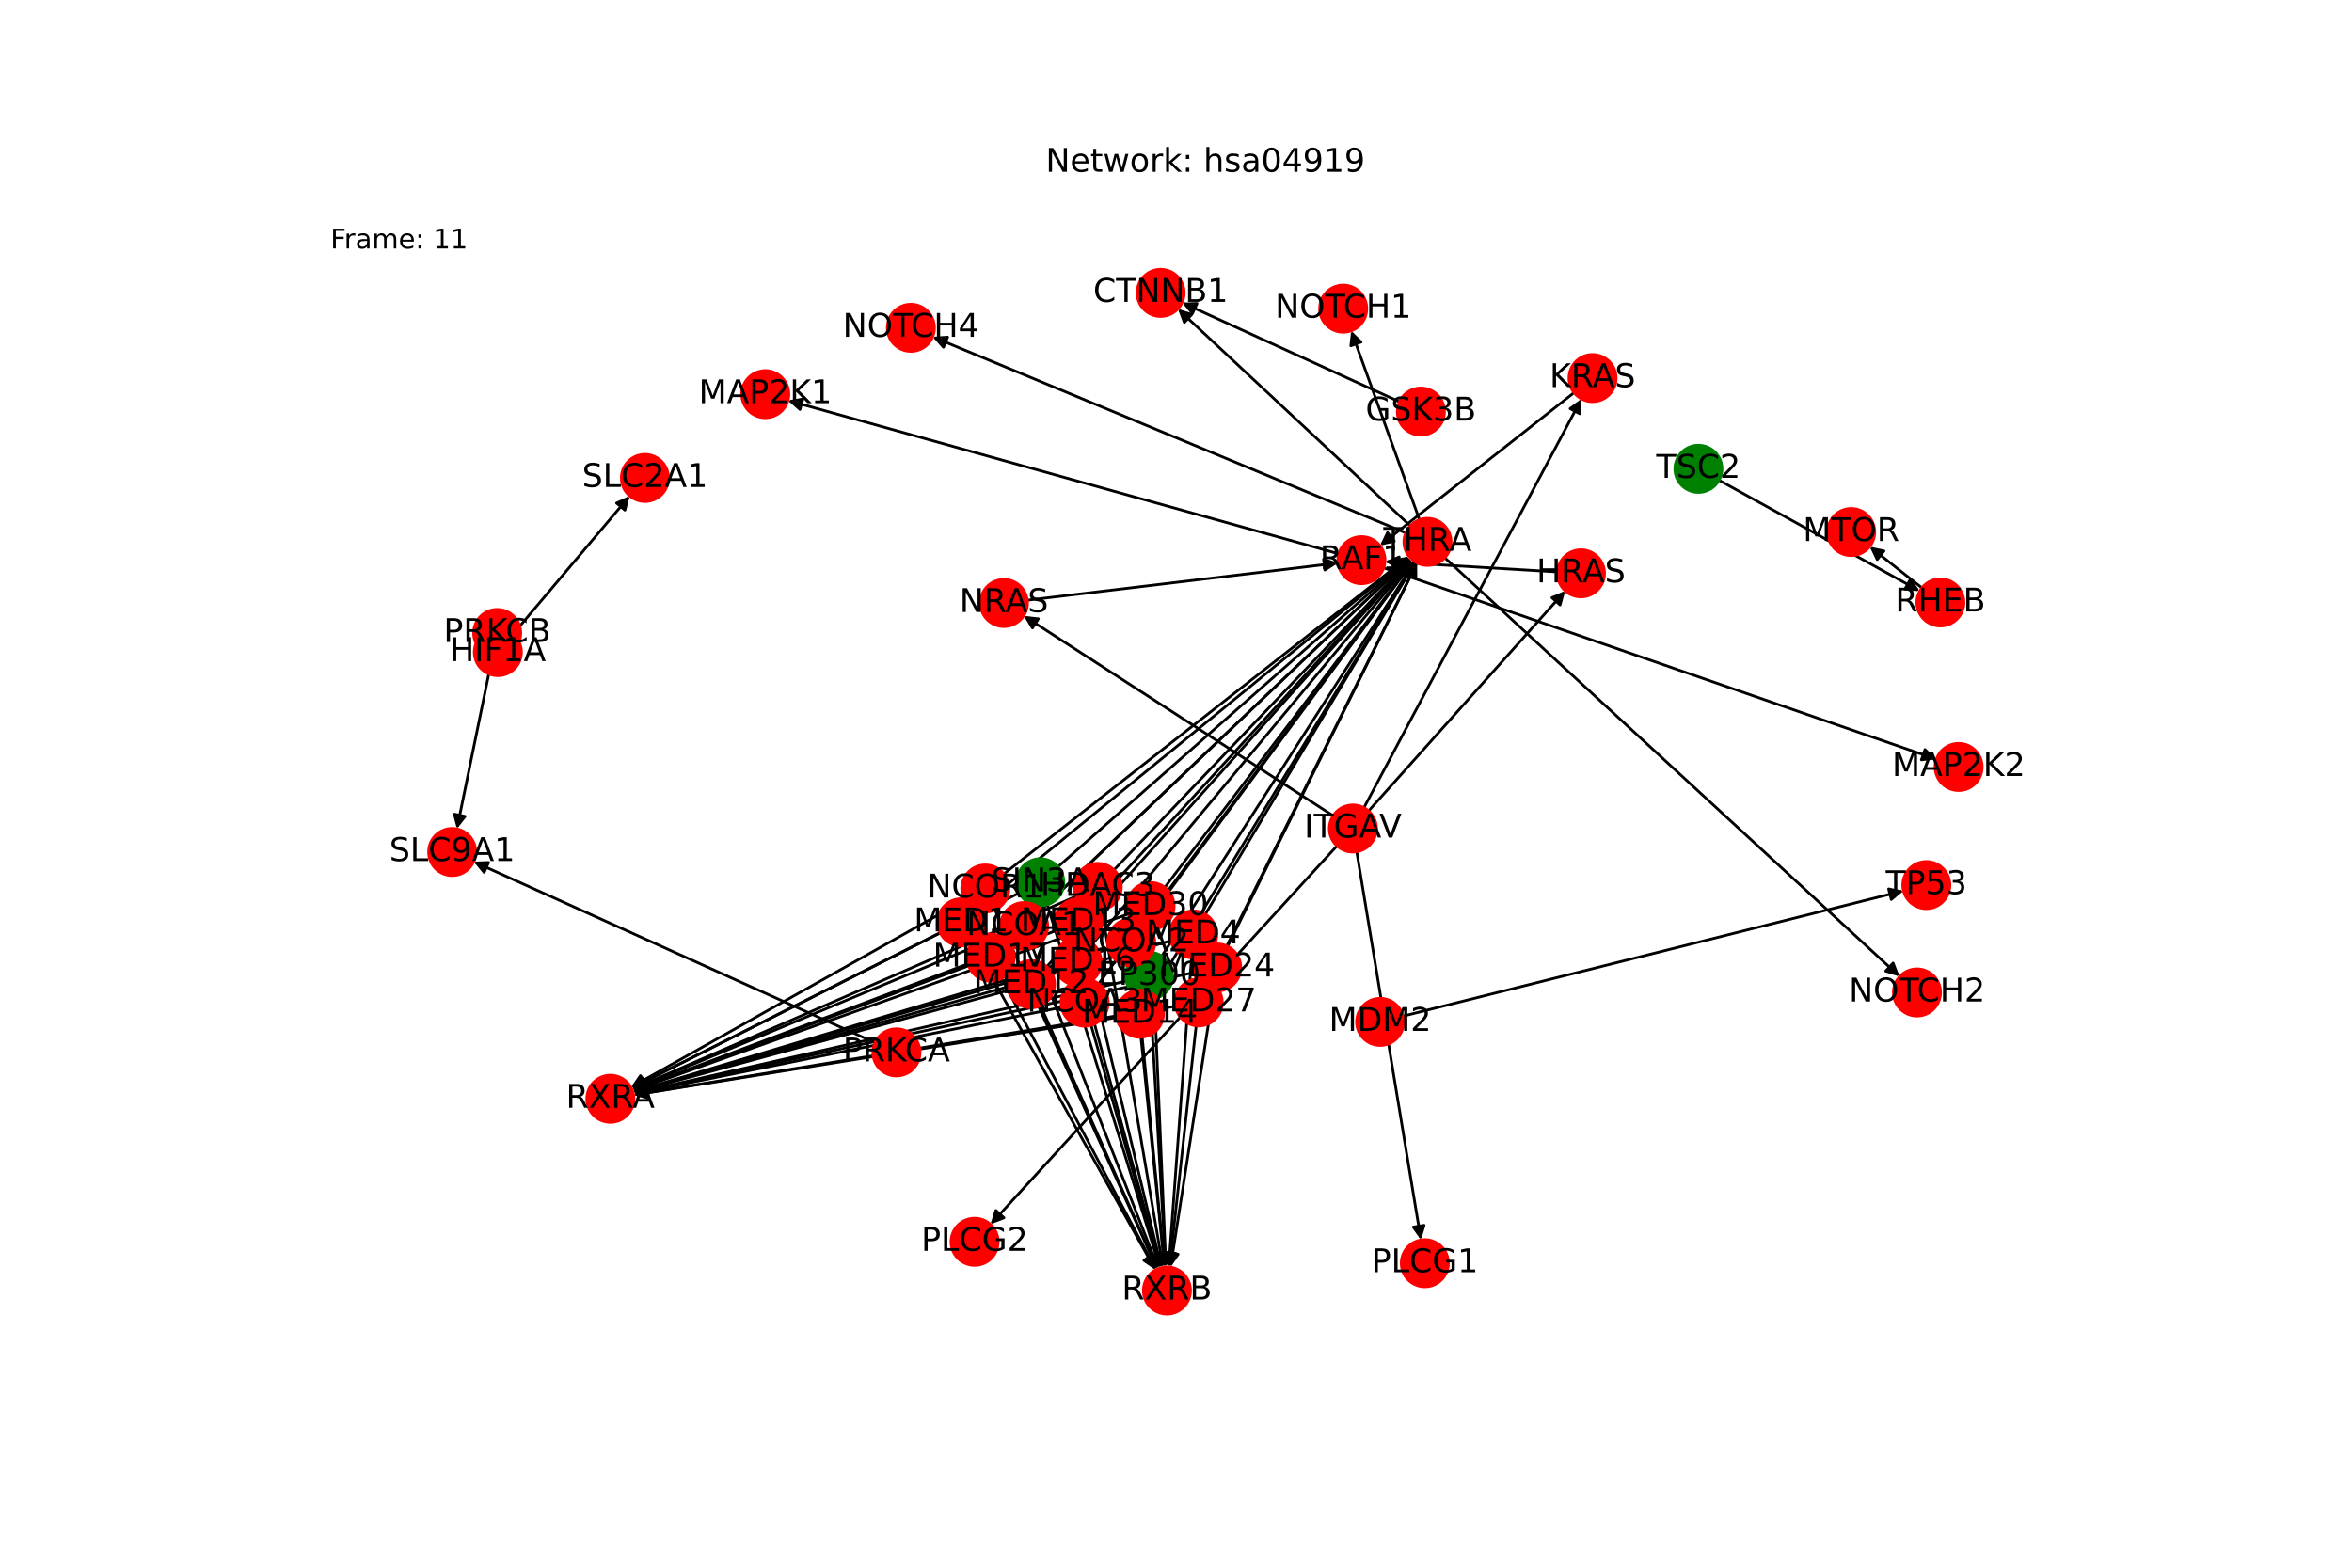 <?xml version="1.0" encoding="utf-8" standalone="no"?>
<!DOCTYPE svg PUBLIC "-//W3C//DTD SVG 1.1//EN"
  "http://www.w3.org/Graphics/SVG/1.1/DTD/svg11.dtd">
<!-- Created with matplotlib (https://matplotlib.org/) -->
<svg height="576pt" version="1.1" viewBox="0 0 864 576" width="864pt" xmlns="http://www.w3.org/2000/svg" xmlns:xlink="http://www.w3.org/1999/xlink">
 <defs>
  <style type="text/css">*{stroke-linecap:butt;stroke-linejoin:round;}</style>
 </defs>
 <g id="figure_1">
  <g id="patch_1">
   <path d="M 0 576 
L 864 576 
L 864 0 
L 0 0 
z
" style="fill:#ffffff;"/>
  </g>
  <g id="axes_1">
   <g id="patch_2">
    <path clip-path="url(#pe799d93c8e)" d="M 498.39 312.959 
Q 510.192 384.269 521.811 454.476 
" style="fill:none;stroke:#000000;stroke-linecap:round;"/>
    <path clip-path="url(#pe799d93c8e)" d="M 523.131 450.203 
L 521.811 454.476 
L 519.185 450.856 
L 523.131 450.203 
z
" style="stroke:#000000;stroke-linecap:round;"/>
   </g>
   <g id="patch_3">
    <path clip-path="url(#pe799d93c8e)" d="M 491.13 310.803 
Q 427.497 380.336 364.618 449.045 
" style="fill:none;stroke:#000000;stroke-linecap:round;"/>
    <path clip-path="url(#pe799d93c8e)" d="M 368.794 447.444 
L 364.618 449.045 
L 365.843 444.744 
L 368.794 447.444 
z
" style="stroke:#000000;stroke-linecap:round;"/>
   </g>
   <g id="patch_4">
    <path clip-path="url(#pe799d93c8e)" d="M 502.748 297.957 
Q 538.873 257.535 574.254 217.946 
" style="fill:none;stroke:#000000;stroke-linecap:round;"/>
    <path clip-path="url(#pe799d93c8e)" d="M 570.097 219.596 
L 574.254 217.946 
L 573.079 222.262 
L 570.097 219.596 
z
" style="stroke:#000000;stroke-linecap:round;"/>
   </g>
   <g id="patch_5">
    <path clip-path="url(#pe799d93c8e)" d="M 501.043 296.77 
Q 540.997 221.664 580.426 147.544 
" style="fill:none;stroke:#000000;stroke-linecap:round;"/>
    <path clip-path="url(#pe799d93c8e)" d="M 576.782 150.137 
L 580.426 147.544 
L 580.313 152.015 
L 576.782 150.137 
z
" style="stroke:#000000;stroke-linecap:round;"/>
   </g>
   <g id="patch_6">
    <path clip-path="url(#pe799d93c8e)" d="M 489.704 299.714 
Q 432.882 262.989 376.999 226.87 
" style="fill:none;stroke:#000000;stroke-linecap:round;"/>
    <path clip-path="url(#pe799d93c8e)" d="M 379.273 230.721 
L 376.999 226.87 
L 381.444 227.361 
L 379.273 230.721 
z
" style="stroke:#000000;stroke-linecap:round;"/>
   </g>
   <g id="patch_7">
    <path clip-path="url(#pe799d93c8e)" d="M 514.073 147.617 
Q 474.157 129.409 435.258 111.665 
" style="fill:none;stroke:#000000;stroke-linecap:round;"/>
    <path clip-path="url(#pe799d93c8e)" d="M 438.068 115.144 
L 435.258 111.665 
L 439.728 111.505 
L 438.068 115.144 
z
" style="stroke:#000000;stroke-linecap:round;"/>
   </g>
   <g id="patch_8">
    <path clip-path="url(#pe799d93c8e)" d="M 491.779 203.49 
Q 390.622 175.319 290.543 147.448 
" style="fill:none;stroke:#000000;stroke-linecap:round;"/>
    <path clip-path="url(#pe799d93c8e)" d="M 293.86 150.448 
L 290.543 147.448 
L 294.933 146.594 
L 293.86 150.448 
z
" style="stroke:#000000;stroke-linecap:round;"/>
   </g>
   <g id="patch_9">
    <path clip-path="url(#pe799d93c8e)" d="M 508.307 208.649 
Q 609.81 243.807 710.256 278.599 
" style="fill:none;stroke:#000000;stroke-linecap:round;"/>
    <path clip-path="url(#pe799d93c8e)" d="M 707.131 275.4 
L 710.256 278.599 
L 705.822 279.179 
L 707.131 275.4 
z
" style="stroke:#000000;stroke-linecap:round;"/>
   </g>
   <g id="patch_10">
    <path clip-path="url(#pe799d93c8e)" d="M 518.049 193.183 
Q 475.372 153.35 433.513 114.28 
" style="fill:none;stroke:#000000;stroke-linecap:round;"/>
    <path clip-path="url(#pe799d93c8e)" d="M 435.072 118.472 
L 433.513 114.28 
L 437.802 115.547 
L 435.072 118.472 
z
" style="stroke:#000000;stroke-linecap:round;"/>
   </g>
   <g id="patch_11">
    <path clip-path="url(#pe799d93c8e)" d="M 521.439 190.948 
Q 508.903 156.249 496.748 122.601 
" style="fill:none;stroke:#000000;stroke-linecap:round;"/>
    <path clip-path="url(#pe799d93c8e)" d="M 496.226 127.043 
L 496.748 122.601 
L 499.988 125.684 
L 496.226 127.043 
z
" style="stroke:#000000;stroke-linecap:round;"/>
   </g>
   <g id="patch_12">
    <path clip-path="url(#pe799d93c8e)" d="M 530.755 204.962 
Q 614.291 281.874 697.005 358.029 
" style="fill:none;stroke:#000000;stroke-linecap:round;"/>
    <path clip-path="url(#pe799d93c8e)" d="M 695.417 353.849 
L 697.005 358.029 
L 692.708 356.791 
L 695.417 353.849 
z
" style="stroke:#000000;stroke-linecap:round;"/>
   </g>
   <g id="patch_13">
    <path clip-path="url(#pe799d93c8e)" d="M 516.38 195.778 
Q 429.495 159.768 343.642 124.186 
" style="fill:none;stroke:#000000;stroke-linecap:round;"/>
    <path clip-path="url(#pe799d93c8e)" d="M 346.572 127.566 
L 343.642 124.186 
L 348.103 123.87 
L 346.572 127.566 
z
" style="stroke:#000000;stroke-linecap:round;"/>
   </g>
   <g id="patch_14">
    <path clip-path="url(#pe799d93c8e)" d="M 188.476 232.983 
Q 209.901 207.603 230.604 183.078 
" style="fill:none;stroke:#000000;stroke-linecap:round;"/>
    <path clip-path="url(#pe799d93c8e)" d="M 226.496 184.845 
L 230.604 183.078 
L 229.552 187.425 
L 226.496 184.845 
z
" style="stroke:#000000;stroke-linecap:round;"/>
   </g>
   <g id="patch_15">
    <path clip-path="url(#pe799d93c8e)" d="M 368.763 321.106 
Q 443.164 262.773 516.684 205.129 
" style="fill:none;stroke:#000000;stroke-linecap:round;"/>
    <path clip-path="url(#pe799d93c8e)" d="M 512.302 206.023 
L 516.684 205.129 
L 514.77 209.171 
L 512.302 206.023 
z
" style="stroke:#000000;stroke-linecap:round;"/>
   </g>
   <g id="patch_16">
    <path clip-path="url(#pe799d93c8e)" d="M 354.397 330.685 
Q 293.084 365.079 232.746 398.926 
" style="fill:none;stroke:#000000;stroke-linecap:round;"/>
    <path clip-path="url(#pe799d93c8e)" d="M 237.213 398.713 
L 232.746 398.926 
L 235.256 395.225 
L 237.213 398.713 
z
" style="stroke:#000000;stroke-linecap:round;"/>
   </g>
   <g id="patch_17">
    <path clip-path="url(#pe799d93c8e)" d="M 365.515 334.341 
Q 395.311 400.302 424.646 465.245 
" style="fill:none;stroke:#000000;stroke-linecap:round;"/>
    <path clip-path="url(#pe799d93c8e)" d="M 424.822 460.776 
L 424.646 465.245 
L 421.177 462.423 
L 424.822 460.776 
z
" style="stroke:#000000;stroke-linecap:round;"/>
   </g>
   <g id="patch_18">
    <path clip-path="url(#pe799d93c8e)" d="M 388.653 318.449 
Q 453.265 261.632 517.037 205.553 
" style="fill:none;stroke:#000000;stroke-linecap:round;"/>
    <path clip-path="url(#pe799d93c8e)" d="M 512.712 206.692 
L 517.037 205.553 
L 515.354 209.696 
L 512.712 206.692 
z
" style="stroke:#000000;stroke-linecap:round;"/>
   </g>
   <g id="patch_19">
    <path clip-path="url(#pe799d93c8e)" d="M 374.416 328.063 
Q 303.185 363.938 232.952 399.311 
" style="fill:none;stroke:#000000;stroke-linecap:round;"/>
    <path clip-path="url(#pe799d93c8e)" d="M 237.424 399.298 
L 232.952 399.311 
L 235.625 395.725 
L 237.424 399.298 
z
" style="stroke:#000000;stroke-linecap:round;"/>
   </g>
   <g id="patch_20">
    <path clip-path="url(#pe799d93c8e)" d="M 384.714 332.439 
Q 405.409 399.159 425.772 464.812 
" style="fill:none;stroke:#000000;stroke-linecap:round;"/>
    <path clip-path="url(#pe799d93c8e)" d="M 426.498 460.399 
L 425.772 464.812 
L 422.677 461.584 
L 426.498 460.399 
z
" style="stroke:#000000;stroke-linecap:round;"/>
   </g>
   <g id="patch_21">
    <path clip-path="url(#pe799d93c8e)" d="M 426.793 351.259 
Q 473.25 278.821 519.104 207.323 
" style="fill:none;stroke:#000000;stroke-linecap:round;"/>
    <path clip-path="url(#pe799d93c8e)" d="M 515.261 209.611 
L 519.104 207.323 
L 518.628 211.77 
L 515.261 209.611 
z
" style="stroke:#000000;stroke-linecap:round;"/>
   </g>
   <g id="patch_22">
    <path clip-path="url(#pe799d93c8e)" d="M 413.671 360.478 
Q 323.167 381.13 233.753 401.534 
" style="fill:none;stroke:#000000;stroke-linecap:round;"/>
    <path clip-path="url(#pe799d93c8e)" d="M 238.097 402.594 
L 233.753 401.534 
L 237.207 398.694 
L 238.097 402.594 
z
" style="stroke:#000000;stroke-linecap:round;"/>
   </g>
   <g id="patch_23">
    <path clip-path="url(#pe799d93c8e)" d="M 422.607 367.198 
Q 425.393 416.352 428.116 464.39 
" style="fill:none;stroke:#000000;stroke-linecap:round;"/>
    <path clip-path="url(#pe799d93c8e)" d="M 429.887 460.283 
L 428.116 464.39 
L 425.893 460.51 
L 429.887 460.283 
z
" style="stroke:#000000;stroke-linecap:round;"/>
   </g>
   <g id="patch_24">
    <path clip-path="url(#pe799d93c8e)" d="M 359.814 333.403 
Q 438.744 268.985 516.808 205.275 
" style="fill:none;stroke:#000000;stroke-linecap:round;"/>
    <path clip-path="url(#pe799d93c8e)" d="M 512.445 206.255 
L 516.808 205.275 
L 514.974 209.353 
L 512.445 206.255 
z
" style="stroke:#000000;stroke-linecap:round;"/>
   </g>
   <g id="patch_25">
    <path clip-path="url(#pe799d93c8e)" d="M 345.368 342.77 
Q 288.662 371.293 232.956 399.314 
" style="fill:none;stroke:#000000;stroke-linecap:round;"/>
    <path clip-path="url(#pe799d93c8e)" d="M 237.428 399.304 
L 232.956 399.314 
L 235.63 395.73 
L 237.428 399.304 
z
" style="stroke:#000000;stroke-linecap:round;"/>
   </g>
   <g id="patch_26">
    <path clip-path="url(#pe799d93c8e)" d="M 357.327 346.437 
Q 390.888 406.516 423.903 465.619 
" style="fill:none;stroke:#000000;stroke-linecap:round;"/>
    <path clip-path="url(#pe799d93c8e)" d="M 423.698 461.152 
L 423.903 465.619 
L 420.206 463.103 
L 423.698 461.152 
z
" style="stroke:#000000;stroke-linecap:round;"/>
   </g>
   <g id="patch_27">
    <path clip-path="url(#pe799d93c8e)" d="M 515.39 373.356 
Q 607.311 350.329 698.148 327.573 
" style="fill:none;stroke:#000000;stroke-linecap:round;"/>
    <path clip-path="url(#pe799d93c8e)" d="M 693.782 326.605 
L 698.148 327.573 
L 694.754 330.485 
L 693.782 326.605 
z
" style="stroke:#000000;stroke-linecap:round;"/>
   </g>
   <g id="patch_28">
    <path clip-path="url(#pe799d93c8e)" d="M 631.492 176.442 
Q 668.352 196.808 704.232 216.634 
" style="fill:none;stroke:#000000;stroke-linecap:round;"/>
    <path clip-path="url(#pe799d93c8e)" d="M 701.699 212.949 
L 704.232 216.634 
L 699.764 216.45 
L 701.699 212.949 
z
" style="stroke:#000000;stroke-linecap:round;"/>
   </g>
   <g id="patch_29">
    <path clip-path="url(#pe799d93c8e)" d="M 705.993 215.993 
Q 696.405 208.42 687.695 201.54 
" style="fill:none;stroke:#000000;stroke-linecap:round;"/>
    <path clip-path="url(#pe799d93c8e)" d="M 689.594 205.589 
L 687.695 201.54 
L 692.073 202.45 
L 689.594 205.589 
z
" style="stroke:#000000;stroke-linecap:round;"/>
   </g>
   <g id="patch_30">
    <path clip-path="url(#pe799d93c8e)" d="M 321.407 383.104 
Q 247.703 349.852 175.018 317.059 
" style="fill:none;stroke:#000000;stroke-linecap:round;"/>
    <path clip-path="url(#pe799d93c8e)" d="M 177.842 320.527 
L 175.018 317.059 
L 179.487 316.881 
L 177.842 320.527 
z
" style="stroke:#000000;stroke-linecap:round;"/>
   </g>
   <g id="patch_31">
    <path clip-path="url(#pe799d93c8e)" d="M 180.901 241.052 
Q 174.375 272.803 168.075 303.459 
" style="fill:none;stroke:#000000;stroke-linecap:round;"/>
    <path clip-path="url(#pe799d93c8e)" d="M 170.839 299.943 
L 168.075 303.459 
L 166.921 299.138 
L 170.839 299.943 
z
" style="stroke:#000000;stroke-linecap:round;"/>
   </g>
   <g id="patch_32">
    <path clip-path="url(#pe799d93c8e)" d="M 572.12 210.138 
Q 540.443 208.236 509.882 206.4 
" style="fill:none;stroke:#000000;stroke-linecap:round;"/>
    <path clip-path="url(#pe799d93c8e)" d="M 513.755 208.637 
L 509.882 206.4 
L 513.995 204.644 
L 513.755 208.637 
z
" style="stroke:#000000;stroke-linecap:round;"/>
   </g>
   <g id="patch_33">
    <path clip-path="url(#pe799d93c8e)" d="M 578.218 144.269 
Q 542.573 172.361 507.805 199.76 
" style="fill:none;stroke:#000000;stroke-linecap:round;"/>
    <path clip-path="url(#pe799d93c8e)" d="M 512.185 198.855 
L 507.805 199.76 
L 509.709 195.713 
L 512.185 198.855 
z
" style="stroke:#000000;stroke-linecap:round;"/>
   </g>
   <g id="patch_34">
    <path clip-path="url(#pe799d93c8e)" d="M 377.384 220.531 
Q 434.455 213.688 490.416 206.978 
" style="fill:none;stroke:#000000;stroke-linecap:round;"/>
    <path clip-path="url(#pe799d93c8e)" d="M 486.207 205.468 
L 490.416 206.978 
L 486.683 209.44 
L 486.207 205.468 
z
" style="stroke:#000000;stroke-linecap:round;"/>
   </g>
   <g id="patch_35">
    <path clip-path="url(#pe799d93c8e)" d="M 409.246 319.602 
Q 463.823 262.479 517.627 206.164 
" style="fill:none;stroke:#000000;stroke-linecap:round;"/>
    <path clip-path="url(#pe799d93c8e)" d="M 513.418 207.674 
L 517.627 206.164 
L 516.31 210.437 
L 513.418 207.674 
z
" style="stroke:#000000;stroke-linecap:round;"/>
   </g>
   <g id="patch_36">
    <path clip-path="url(#pe799d93c8e)" d="M 395.322 329.317 
Q 313.74 364.787 233.183 399.811 
" style="fill:none;stroke:#000000;stroke-linecap:round;"/>
    <path clip-path="url(#pe799d93c8e)" d="M 237.649 400.051 
L 233.183 399.811 
L 236.054 396.382 
L 237.649 400.051 
z
" style="stroke:#000000;stroke-linecap:round;"/>
   </g>
   <g id="patch_37">
    <path clip-path="url(#pe799d93c8e)" d="M 404.727 334.403 
Q 415.967 400.011 427.019 464.517 
" style="fill:none;stroke:#000000;stroke-linecap:round;"/>
    <path clip-path="url(#pe799d93c8e)" d="M 428.315 460.237 
L 427.019 464.517 
L 424.372 460.912 
L 428.315 460.237 
z
" style="stroke:#000000;stroke-linecap:round;"/>
   </g>
   <g id="patch_38">
    <path clip-path="url(#pe799d93c8e)" d="M 382.481 334.278 
Q 450.297 269.672 517.304 205.837 
" style="fill:none;stroke:#000000;stroke-linecap:round;"/>
    <path clip-path="url(#pe799d93c8e)" d="M 513.028 207.148 
L 517.304 205.837 
L 515.787 210.044 
L 513.028 207.148 
z
" style="stroke:#000000;stroke-linecap:round;"/>
   </g>
   <g id="patch_39">
    <path clip-path="url(#pe799d93c8e)" d="M 368.222 343.587 
Q 300.217 371.979 233.244 399.941 
" style="fill:none;stroke:#000000;stroke-linecap:round;"/>
    <path clip-path="url(#pe799d93c8e)" d="M 237.706 400.245 
L 233.244 399.941 
L 236.165 396.554 
L 237.706 400.245 
z
" style="stroke:#000000;stroke-linecap:round;"/>
   </g>
   <g id="patch_40">
    <path clip-path="url(#pe799d93c8e)" d="M 379.37 348.313 
Q 402.441 407.203 425.104 465.051 
" style="fill:none;stroke:#000000;stroke-linecap:round;"/>
    <path clip-path="url(#pe799d93c8e)" d="M 425.507 460.597 
L 425.104 465.051 
L 421.783 462.056 
L 425.507 460.597 
z
" style="stroke:#000000;stroke-linecap:round;"/>
   </g>
   <g id="patch_41">
    <path clip-path="url(#pe799d93c8e)" d="M 420.704 339.286 
Q 469.968 272.672 518.567 206.956 
" style="fill:none;stroke:#000000;stroke-linecap:round;"/>
    <path clip-path="url(#pe799d93c8e)" d="M 514.581 208.983 
L 518.567 206.956 
L 517.797 211.361 
L 514.581 208.983 
z
" style="stroke:#000000;stroke-linecap:round;"/>
   </g>
   <g id="patch_42">
    <path clip-path="url(#pe799d93c8e)" d="M 407.26 348.74 
Q 319.885 374.979 233.582 400.897 
" style="fill:none;stroke:#000000;stroke-linecap:round;"/>
    <path clip-path="url(#pe799d93c8e)" d="M 237.988 401.662 
L 233.582 400.897 
L 236.837 397.831 
L 237.988 401.662 
z
" style="stroke:#000000;stroke-linecap:round;"/>
   </g>
   <g id="patch_43">
    <path clip-path="url(#pe799d93c8e)" d="M 416.438 354.864 
Q 422.112 410.2 427.672 464.424 
" style="fill:none;stroke:#000000;stroke-linecap:round;"/>
    <path clip-path="url(#pe799d93c8e)" d="M 429.254 460.241 
L 427.672 464.424 
L 425.275 460.649 
L 429.254 460.241 
z
" style="stroke:#000000;stroke-linecap:round;"/>
   </g>
   <g id="patch_44">
    <path clip-path="url(#pe799d93c8e)" d="M 403.609 361.446 
Q 461.411 283.744 518.545 206.94 
" style="fill:none;stroke:#000000;stroke-linecap:round;"/>
    <path clip-path="url(#pe799d93c8e)" d="M 514.553 208.956 
L 518.545 206.94 
L 517.762 211.343 
L 514.553 208.956 
z
" style="stroke:#000000;stroke-linecap:round;"/>
   </g>
   <g id="patch_45">
    <path clip-path="url(#pe799d93c8e)" d="M 389.953 370.113 
Q 311.331 386.051 233.804 401.766 
" style="fill:none;stroke:#000000;stroke-linecap:round;"/>
    <path clip-path="url(#pe799d93c8e)" d="M 238.121 402.932 
L 233.804 401.766 
L 237.327 399.011 
L 238.121 402.932 
z
" style="stroke:#000000;stroke-linecap:round;"/>
   </g>
   <g id="patch_46">
    <path clip-path="url(#pe799d93c8e)" d="M 400.821 376.716 
Q 413.555 421.27 425.982 464.749 
" style="fill:none;stroke:#000000;stroke-linecap:round;"/>
    <path clip-path="url(#pe799d93c8e)" d="M 426.806 460.353 
L 425.982 464.749 
L 422.96 461.453 
L 426.806 460.353 
z
" style="stroke:#000000;stroke-linecap:round;"/>
   </g>
   <g id="patch_47">
    <path clip-path="url(#pe799d93c8e)" d="M 442.779 335.89 
Q 481.362 271.21 519.373 207.489 
" style="fill:none;stroke:#000000;stroke-linecap:round;"/>
    <path clip-path="url(#pe799d93c8e)" d="M 515.607 209.9 
L 519.373 207.489 
L 519.042 211.949 
L 515.607 209.9 
z
" style="stroke:#000000;stroke-linecap:round;"/>
   </g>
   <g id="patch_48">
    <path clip-path="url(#pe799d93c8e)" d="M 430.008 345.677 
Q 331.282 373.518 233.632 401.055 
" style="fill:none;stroke:#000000;stroke-linecap:round;"/>
    <path clip-path="url(#pe799d93c8e)" d="M 238.024 401.894 
L 233.632 401.055 
L 236.939 398.044 
L 238.024 401.894 
z
" style="stroke:#000000;stroke-linecap:round;"/>
   </g>
   <g id="patch_49">
    <path clip-path="url(#pe799d93c8e)" d="M 437.704 351.963 
Q 433.506 408.738 429.391 464.398 
" style="fill:none;stroke:#000000;stroke-linecap:round;"/>
    <path clip-path="url(#pe799d93c8e)" d="M 431.681 460.556 
L 429.391 464.398 
L 427.691 460.261 
L 431.681 460.556 
z
" style="stroke:#000000;stroke-linecap:round;"/>
   </g>
   <g id="patch_50">
    <path clip-path="url(#pe799d93c8e)" d="M 384.543 355.166 
Q 451.572 280.356 517.855 206.378 
" style="fill:none;stroke:#000000;stroke-linecap:round;"/>
    <path clip-path="url(#pe799d93c8e)" d="M 513.696 208.023 
L 517.855 206.378 
L 516.675 210.692 
L 513.696 208.023 
z
" style="stroke:#000000;stroke-linecap:round;"/>
   </g>
   <g id="patch_51">
    <path clip-path="url(#pe799d93c8e)" d="M 370.411 363.892 
Q 301.493 382.662 233.654 401.139 
" style="fill:none;stroke:#000000;stroke-linecap:round;"/>
    <path clip-path="url(#pe799d93c8e)" d="M 238.038 402.018 
L 233.654 401.139 
L 236.987 398.159 
L 238.038 402.018 
z
" style="stroke:#000000;stroke-linecap:round;"/>
   </g>
   <g id="patch_52">
    <path clip-path="url(#pe799d93c8e)" d="M 382.274 369.533 
Q 403.717 417.885 424.707 465.216 
" style="fill:none;stroke:#000000;stroke-linecap:round;"/>
    <path clip-path="url(#pe799d93c8e)" d="M 424.913 460.749 
L 424.707 465.216 
L 421.257 462.37 
L 424.913 460.749 
z
" style="stroke:#000000;stroke-linecap:round;"/>
   </g>
   <g id="patch_53">
    <path clip-path="url(#pe799d93c8e)" d="M 402.029 332.435 
Q 460.277 268.956 517.769 206.3 
" style="fill:none;stroke:#000000;stroke-linecap:round;"/>
    <path clip-path="url(#pe799d93c8e)" d="M 513.591 207.895 
L 517.769 206.3 
L 516.538 210.6 
L 513.591 207.895 
z
" style="stroke:#000000;stroke-linecap:round;"/>
   </g>
   <g id="patch_54">
    <path clip-path="url(#pe799d93c8e)" d="M 388.069 341.875 
Q 310.195 371.263 233.368 400.256 
" style="fill:none;stroke:#000000;stroke-linecap:round;"/>
    <path clip-path="url(#pe799d93c8e)" d="M 237.816 400.715 
L 233.368 400.256 
L 236.404 396.973 
L 237.816 400.715 
z
" style="stroke:#000000;stroke-linecap:round;"/>
   </g>
   <g id="patch_55">
    <path clip-path="url(#pe799d93c8e)" d="M 398.196 347.237 
Q 412.422 406.483 426.386 464.641 
" style="fill:none;stroke:#000000;stroke-linecap:round;"/>
    <path clip-path="url(#pe799d93c8e)" d="M 427.397 460.285 
L 426.386 464.641 
L 423.507 461.219 
L 427.397 460.285 
z
" style="stroke:#000000;stroke-linecap:round;"/>
   </g>
   <g id="patch_56">
    <path clip-path="url(#pe799d93c8e)" d="M 423.238 365.075 
Q 471.557 285.781 519.295 207.442 
" style="fill:none;stroke:#000000;stroke-linecap:round;"/>
    <path clip-path="url(#pe799d93c8e)" d="M 515.505 209.817 
L 519.295 207.442 
L 518.921 211.898 
L 515.505 209.817 
z
" style="stroke:#000000;stroke-linecap:round;"/>
   </g>
   <g id="patch_57">
    <path clip-path="url(#pe799d93c8e)" d="M 410.181 373.842 
Q 321.475 388.089 233.872 402.159 
" style="fill:none;stroke:#000000;stroke-linecap:round;"/>
    <path clip-path="url(#pe799d93c8e)" d="M 238.139 403.499 
L 233.872 402.159 
L 237.504 399.55 
L 238.139 403.499 
z
" style="stroke:#000000;stroke-linecap:round;"/>
   </g>
   <g id="patch_58">
    <path clip-path="url(#pe799d93c8e)" d="M 419.574 381.086 
Q 423.701 423.309 427.719 464.42 
" style="fill:none;stroke:#000000;stroke-linecap:round;"/>
    <path clip-path="url(#pe799d93c8e)" d="M 429.32 460.245 
L 427.719 464.42 
L 425.339 460.634 
L 429.32 460.245 
z
" style="stroke:#000000;stroke-linecap:round;"/>
   </g>
   <g id="patch_59">
    <path clip-path="url(#pe799d93c8e)" d="M 401.423 346.748 
Q 460.132 276.248 518.126 206.606 
" style="fill:none;stroke:#000000;stroke-linecap:round;"/>
    <path clip-path="url(#pe799d93c8e)" d="M 514.029 208.4 
L 518.126 206.606 
L 517.103 210.96 
L 514.029 208.4 
z
" style="stroke:#000000;stroke-linecap:round;"/>
   </g>
   <g id="patch_60">
    <path clip-path="url(#pe799d93c8e)" d="M 387.569 355.84 
Q 310.05 378.557 233.604 400.959 
" style="fill:none;stroke:#000000;stroke-linecap:round;"/>
    <path clip-path="url(#pe799d93c8e)" d="M 238.005 401.753 
L 233.604 400.959 
L 236.88 397.915 
L 238.005 401.753 
z
" style="stroke:#000000;stroke-linecap:round;"/>
   </g>
   <g id="patch_61">
    <path clip-path="url(#pe799d93c8e)" d="M 398.151 361.766 
Q 412.275 413.78 426.107 464.715 
" style="fill:none;stroke:#000000;stroke-linecap:round;"/>
    <path clip-path="url(#pe799d93c8e)" d="M 426.989 460.331 
L 426.107 464.715 
L 423.129 461.379 
L 426.989 460.331 
z
" style="stroke:#000000;stroke-linecap:round;"/>
   </g>
   <g id="patch_62">
    <path clip-path="url(#pe799d93c8e)" d="M 370.198 345.873 
Q 444.152 275.47 517.297 205.838 
" style="fill:none;stroke:#000000;stroke-linecap:round;"/>
    <path clip-path="url(#pe799d93c8e)" d="M 513.021 207.148 
L 517.297 205.838 
L 515.779 210.045 
L 513.021 207.148 
z
" style="stroke:#000000;stroke-linecap:round;"/>
   </g>
   <g id="patch_63">
    <path clip-path="url(#pe799d93c8e)" d="M 355.805 354.857 
Q 294.07 377.777 233.382 400.307 
" style="fill:none;stroke:#000000;stroke-linecap:round;"/>
    <path clip-path="url(#pe799d93c8e)" d="M 237.828 400.79 
L 233.382 400.307 
L 236.436 397.04 
L 237.828 400.79 
z
" style="stroke:#000000;stroke-linecap:round;"/>
   </g>
   <g id="patch_64">
    <path clip-path="url(#pe799d93c8e)" d="M 367.98 359.497 
Q 396.3 412.999 424.096 465.512 
" style="fill:none;stroke:#000000;stroke-linecap:round;"/>
    <path clip-path="url(#pe799d93c8e)" d="M 423.993 461.041 
L 424.096 465.512 
L 420.457 462.913 
L 423.993 461.041 
z
" style="stroke:#000000;stroke-linecap:round;"/>
   </g>
   <g id="patch_65">
    <path clip-path="url(#pe799d93c8e)" d="M 450.968 347.696 
Q 485.756 277.278 520.049 207.863 
" style="fill:none;stroke:#000000;stroke-linecap:round;"/>
    <path clip-path="url(#pe799d93c8e)" d="M 516.485 210.563 
L 520.049 207.863 
L 520.071 212.335 
L 516.485 210.563 
z
" style="stroke:#000000;stroke-linecap:round;"/>
   </g>
   <g id="patch_66">
    <path clip-path="url(#pe799d93c8e)" d="M 438.665 357.294 
Q 335.674 379.586 233.776 401.64 
" style="fill:none;stroke:#000000;stroke-linecap:round;"/>
    <path clip-path="url(#pe799d93c8e)" d="M 238.109 402.749 
L 233.776 401.64 
L 237.263 398.84 
L 238.109 402.749 
z
" style="stroke:#000000;stroke-linecap:round;"/>
   </g>
   <g id="patch_67">
    <path clip-path="url(#pe799d93c8e)" d="M 445.8 364.021 
Q 437.901 414.807 430.173 464.488 
" style="fill:none;stroke:#000000;stroke-linecap:round;"/>
    <path clip-path="url(#pe799d93c8e)" d="M 432.764 460.843 
L 430.173 464.488 
L 428.812 460.228 
L 432.764 460.843 
z
" style="stroke:#000000;stroke-linecap:round;"/>
   </g>
   <g id="patch_68">
    <path clip-path="url(#pe799d93c8e)" d="M 444.195 360.537 
Q 482.362 283.694 520.031 207.853 
" style="fill:none;stroke:#000000;stroke-linecap:round;"/>
    <path clip-path="url(#pe799d93c8e)" d="M 516.46 210.545 
L 520.031 207.853 
L 520.043 212.325 
L 516.46 210.545 
z
" style="stroke:#000000;stroke-linecap:round;"/>
   </g>
   <g id="patch_69">
    <path clip-path="url(#pe799d93c8e)" d="M 431.797 369.695 
Q 332.282 386.002 233.871 402.128 
" style="fill:none;stroke:#000000;stroke-linecap:round;"/>
    <path clip-path="url(#pe799d93c8e)" d="M 238.141 403.454 
L 233.871 402.128 
L 237.495 399.507 
L 238.141 403.454 
z
" style="stroke:#000000;stroke-linecap:round;"/>
   </g>
   <g id="patch_70">
    <path clip-path="url(#pe799d93c8e)" d="M 439.392 376.905 
Q 434.506 421.224 429.742 464.432 
" style="fill:none;stroke:#000000;stroke-linecap:round;"/>
    <path clip-path="url(#pe799d93c8e)" d="M 432.168 460.675 
L 429.742 464.432 
L 428.192 460.237 
L 432.168 460.675 
z
" style="stroke:#000000;stroke-linecap:round;"/>
   </g>
   <g id="patch_71">
    <path clip-path="url(#pe799d93c8e)" d="M 427.9 326.02 
Q 473.522 266.002 518.467 206.875 
" style="fill:none;stroke:#000000;stroke-linecap:round;"/>
    <path clip-path="url(#pe799d93c8e)" d="M 514.454 208.849 
L 518.467 206.875 
L 517.638 211.27 
L 514.454 208.849 
z
" style="stroke:#000000;stroke-linecap:round;"/>
   </g>
   <g id="patch_72">
    <path clip-path="url(#pe799d93c8e)" d="M 414.504 335.825 
Q 323.439 368.312 233.428 400.424 
" style="fill:none;stroke:#000000;stroke-linecap:round;"/>
    <path clip-path="url(#pe799d93c8e)" d="M 237.867 400.964 
L 233.428 400.424 
L 236.523 397.196 
L 237.867 400.964 
z
" style="stroke:#000000;stroke-linecap:round;"/>
   </g>
   <g id="patch_73">
    <path clip-path="url(#pe799d93c8e)" d="M 423.027 341.566 
Q 425.664 403.532 428.254 464.381 
" style="fill:none;stroke:#000000;stroke-linecap:round;"/>
    <path clip-path="url(#pe799d93c8e)" d="M 430.082 460.299 
L 428.254 464.381 
L 426.086 460.469 
L 430.082 460.299 
z
" style="stroke:#000000;stroke-linecap:round;"/>
   </g>
   <g id="PathCollection_1">
    <defs>
     <path d="M 0 8.66 
C 2.297 8.66 4.5 7.748 6.124 6.124 
C 7.748 4.5 8.66 2.297 8.66 -0 
C 8.66 -2.297 7.748 -4.5 6.124 -6.124 
C 4.5 -7.748 2.297 -8.66 0 -8.66 
C -2.297 -8.66 -4.5 -7.748 -6.124 -6.124 
C -7.748 -4.5 -8.66 -2.297 -8.66 0 
C -8.66 2.297 -7.748 4.5 -6.124 6.124 
C -4.5 7.748 -2.297 8.66 0 8.66 
z
" id="C0_0_9a9f116f77"/>
    </defs>
    <g clip-path="url(#pe799d93c8e)">
     <use style="fill:#ff0000;stroke:#ff0000;" x="496.976" xlink:href="#C0_0_9a9f116f77" y="304.415"/>
    </g>
    <g clip-path="url(#pe799d93c8e)">
     <use style="fill:#ff0000;stroke:#ff0000;" x="426.364" xlink:href="#C0_0_9a9f116f77" y="107.607"/>
    </g>
    <g clip-path="url(#pe799d93c8e)">
     <use style="fill:#ff0000;stroke:#ff0000;" x="521.953" xlink:href="#C0_0_9a9f116f77" y="151.211"/>
    </g>
    <g clip-path="url(#pe799d93c8e)">
     <use style="fill:#ff0000;stroke:#ff0000;" x="500.123" xlink:href="#C0_0_9a9f116f77" y="205.814"/>
    </g>
    <g clip-path="url(#pe799d93c8e)">
     <use style="fill:#ff0000;stroke:#ff0000;" x="524.381" xlink:href="#C0_0_9a9f116f77" y="199.094"/>
    </g>
    <g clip-path="url(#pe799d93c8e)">
     <use style="fill:#ff0000;stroke:#ff0000;" x="680.024" xlink:href="#C0_0_9a9f116f77" y="195.482"/>
    </g>
    <g clip-path="url(#pe799d93c8e)">
     <use style="fill:#ff0000;stroke:#ff0000;" x="182.889" xlink:href="#C0_0_9a9f116f77" y="239.601"/>
    </g>
    <g clip-path="url(#pe799d93c8e)">
     <use style="fill:#ff0000;stroke:#ff0000;" x="707.631" xlink:href="#C0_0_9a9f116f77" y="325.197"/>
    </g>
    <g clip-path="url(#pe799d93c8e)">
     <use style="fill:#ff0000;stroke:#ff0000;" x="236.91" xlink:href="#C0_0_9a9f116f77" y="175.609"/>
    </g>
    <g clip-path="url(#pe799d93c8e)">
     <use style="fill:#ff0000;stroke:#ff0000;" x="166.106" xlink:href="#C0_0_9a9f116f77" y="313.038"/>
    </g>
    <g clip-path="url(#pe799d93c8e)">
     <use style="fill:#ff0000;stroke:#ff0000;" x="361.95" xlink:href="#C0_0_9a9f116f77" y="326.448"/>
    </g>
    <g clip-path="url(#pe799d93c8e)">
     <use style="fill:#008000;stroke:#008000;" x="382.149" xlink:href="#C0_0_9a9f116f77" y="324.168"/>
    </g>
    <g clip-path="url(#pe799d93c8e)">
     <use style="fill:#008000;stroke:#008000;" x="422.117" xlink:href="#C0_0_9a9f116f77" y="358.551"/>
    </g>
    <g clip-path="url(#pe799d93c8e)">
     <use style="fill:#ff0000;stroke:#ff0000;" x="353.105" xlink:href="#C0_0_9a9f116f77" y="338.878"/>
    </g>
    <g clip-path="url(#pe799d93c8e)">
     <use style="fill:#ff0000;stroke:#ff0000;" x="506.992" xlink:href="#C0_0_9a9f116f77" y="375.46"/>
    </g>
    <g clip-path="url(#pe799d93c8e)">
     <use style="fill:#008000;stroke:#008000;" x="623.911" xlink:href="#C0_0_9a9f116f77" y="172.253"/>
    </g>
    <g clip-path="url(#pe799d93c8e)">
     <use style="fill:#ff0000;stroke:#ff0000;" x="712.791" xlink:href="#C0_0_9a9f116f77" y="221.363"/>
    </g>
    <g clip-path="url(#pe799d93c8e)">
     <use style="fill:#ff0000;stroke:#ff0000;" x="329.303" xlink:href="#C0_0_9a9f116f77" y="386.667"/>
    </g>
    <g clip-path="url(#pe799d93c8e)">
     <use style="fill:#ff0000;stroke:#ff0000;" x="182.645" xlink:href="#C0_0_9a9f116f77" y="232.568"/>
    </g>
    <g clip-path="url(#pe799d93c8e)">
     <use style="fill:#ff0000;stroke:#ff0000;" x="523.408" xlink:href="#C0_0_9a9f116f77" y="464.127"/>
    </g>
    <g clip-path="url(#pe799d93c8e)">
     <use style="fill:#ff0000;stroke:#ff0000;" x="358.016" xlink:href="#C0_0_9a9f116f77" y="456.26"/>
    </g>
    <g clip-path="url(#pe799d93c8e)">
     <use style="fill:#ff0000;stroke:#ff0000;" x="580.768" xlink:href="#C0_0_9a9f116f77" y="210.658"/>
    </g>
    <g clip-path="url(#pe799d93c8e)">
     <use style="fill:#ff0000;stroke:#ff0000;" x="585.019" xlink:href="#C0_0_9a9f116f77" y="138.91"/>
    </g>
    <g clip-path="url(#pe799d93c8e)">
     <use style="fill:#ff0000;stroke:#ff0000;" x="368.787" xlink:href="#C0_0_9a9f116f77" y="221.562"/>
    </g>
    <g clip-path="url(#pe799d93c8e)">
     <use style="fill:#ff0000;stroke:#ff0000;" x="281.125" xlink:href="#C0_0_9a9f116f77" y="144.825"/>
    </g>
    <g clip-path="url(#pe799d93c8e)">
     <use style="fill:#ff0000;stroke:#ff0000;" x="719.494" xlink:href="#C0_0_9a9f116f77" y="281.799"/>
    </g>
    <g clip-path="url(#pe799d93c8e)">
     <use style="fill:#ff0000;stroke:#ff0000;" x="224.218" xlink:href="#C0_0_9a9f116f77" y="403.709"/>
    </g>
    <g clip-path="url(#pe799d93c8e)">
     <use style="fill:#ff0000;stroke:#ff0000;" x="428.67" xlink:href="#C0_0_9a9f116f77" y="474.153"/>
    </g>
    <g clip-path="url(#pe799d93c8e)">
     <use style="fill:#ff0000;stroke:#ff0000;" x="403.264" xlink:href="#C0_0_9a9f116f77" y="325.864"/>
    </g>
    <g clip-path="url(#pe799d93c8e)">
     <use style="fill:#ff0000;stroke:#ff0000;" x="376.212" xlink:href="#C0_0_9a9f116f77" y="340.251"/>
    </g>
    <g clip-path="url(#pe799d93c8e)">
     <use style="fill:#ff0000;stroke:#ff0000;" x="415.555" xlink:href="#C0_0_9a9f116f77" y="346.249"/>
    </g>
    <g clip-path="url(#pe799d93c8e)">
     <use style="fill:#ff0000;stroke:#ff0000;" x="398.442" xlink:href="#C0_0_9a9f116f77" y="368.392"/>
    </g>
    <g clip-path="url(#pe799d93c8e)">
     <use style="fill:#ff0000;stroke:#ff0000;" x="438.342" xlink:href="#C0_0_9a9f116f77" y="343.327"/>
    </g>
    <g clip-path="url(#pe799d93c8e)">
     <use style="fill:#ff0000;stroke:#ff0000;" x="378.764" xlink:href="#C0_0_9a9f116f77" y="361.617"/>
    </g>
    <g clip-path="url(#pe799d93c8e)">
     <use style="fill:#ff0000;stroke:#ff0000;" x="396.174" xlink:href="#C0_0_9a9f116f77" y="338.816"/>
    </g>
    <g clip-path="url(#pe799d93c8e)">
     <use style="fill:#ff0000;stroke:#ff0000;" x="418.732" xlink:href="#C0_0_9a9f116f77" y="372.469"/>
    </g>
    <g clip-path="url(#pe799d93c8e)">
     <use style="fill:#ff0000;stroke:#ff0000;" x="395.88" xlink:href="#C0_0_9a9f116f77" y="353.405"/>
    </g>
    <g clip-path="url(#pe799d93c8e)">
     <use style="fill:#ff0000;stroke:#ff0000;" x="363.928" xlink:href="#C0_0_9a9f116f77" y="351.842"/>
    </g>
    <g clip-path="url(#pe799d93c8e)">
     <use style="fill:#ff0000;stroke:#ff0000;" x="447.131" xlink:href="#C0_0_9a9f116f77" y="355.462"/>
    </g>
    <g clip-path="url(#pe799d93c8e)">
     <use style="fill:#ff0000;stroke:#ff0000;" x="440.341" xlink:href="#C0_0_9a9f116f77" y="368.295"/>
    </g>
    <g clip-path="url(#pe799d93c8e)">
     <use style="fill:#ff0000;stroke:#ff0000;" x="422.659" xlink:href="#C0_0_9a9f116f77" y="332.915"/>
    </g>
    <g clip-path="url(#pe799d93c8e)">
     <use style="fill:#ff0000;stroke:#ff0000;" x="493.426" xlink:href="#C0_0_9a9f116f77" y="113.407"/>
    </g>
    <g clip-path="url(#pe799d93c8e)">
     <use style="fill:#ff0000;stroke:#ff0000;" x="704.198" xlink:href="#C0_0_9a9f116f77" y="364.652"/>
    </g>
    <g clip-path="url(#pe799d93c8e)">
     <use style="fill:#ff0000;stroke:#ff0000;" x="334.608" xlink:href="#C0_0_9a9f116f77" y="120.442"/>
    </g>
   </g>
   <g id="text_1">
    <g clip-path="url(#pe799d93c8e)">
     <!-- ITGAV -->
     <g transform="translate(479.066 307.726)scale(0.12 -0.12)">
      <defs>
       <path d="M 9.812 72.906 
L 19.672 72.906 
L 19.672 0 
L 9.812 0 
z
" id="DejaVuSans-73"/>
       <path d="M -0.297 72.906 
L 61.375 72.906 
L 61.375 64.594 
L 35.5 64.594 
L 35.5 0 
L 25.594 0 
L 25.594 64.594 
L -0.297 64.594 
z
" id="DejaVuSans-84"/>
       <path d="M 59.516 10.406 
L 59.516 29.984 
L 43.406 29.984 
L 43.406 38.094 
L 69.281 38.094 
L 69.281 6.781 
Q 63.578 2.734 56.688 0.656 
Q 49.812 -1.422 42 -1.422 
Q 24.906 -1.422 15.25 8.562 
Q 5.609 18.562 5.609 36.375 
Q 5.609 54.25 15.25 64.234 
Q 24.906 74.219 42 74.219 
Q 49.125 74.219 55.547 72.453 
Q 61.969 70.703 67.391 67.281 
L 67.391 56.781 
Q 61.922 61.422 55.766 63.766 
Q 49.609 66.109 42.828 66.109 
Q 29.438 66.109 22.719 58.641 
Q 16.016 51.172 16.016 36.375 
Q 16.016 21.625 22.719 14.156 
Q 29.438 6.688 42.828 6.688 
Q 48.047 6.688 52.141 7.594 
Q 56.25 8.5 59.516 10.406 
z
" id="DejaVuSans-71"/>
       <path d="M 34.188 63.188 
L 20.797 26.906 
L 47.609 26.906 
z
M 28.609 72.906 
L 39.797 72.906 
L 67.578 0 
L 57.328 0 
L 50.688 18.703 
L 17.828 18.703 
L 11.188 0 
L 0.781 0 
z
" id="DejaVuSans-65"/>
       <path d="M 28.609 0 
L 0.781 72.906 
L 11.078 72.906 
L 34.188 11.531 
L 57.328 72.906 
L 67.578 72.906 
L 39.797 0 
z
" id="DejaVuSans-86"/>
      </defs>
      <use xlink:href="#DejaVuSans-73"/>
      <use x="29.492" xlink:href="#DejaVuSans-84"/>
      <use x="90.576" xlink:href="#DejaVuSans-71"/>
      <use x="168.066" xlink:href="#DejaVuSans-65"/>
      <use x="230.1" xlink:href="#DejaVuSans-86"/>
     </g>
    </g>
   </g>
   <g id="text_2">
    <g clip-path="url(#pe799d93c8e)">
     <!-- CTNNB1 -->
     <g transform="translate(401.598 110.919)scale(0.12 -0.12)">
      <defs>
       <path d="M 64.406 67.281 
L 64.406 56.891 
Q 59.422 61.531 53.781 63.812 
Q 48.141 66.109 41.797 66.109 
Q 29.297 66.109 22.656 58.469 
Q 16.016 50.828 16.016 36.375 
Q 16.016 21.969 22.656 14.328 
Q 29.297 6.688 41.797 6.688 
Q 48.141 6.688 53.781 8.984 
Q 59.422 11.281 64.406 15.922 
L 64.406 5.609 
Q 59.234 2.094 53.438 0.328 
Q 47.656 -1.422 41.219 -1.422 
Q 24.656 -1.422 15.125 8.703 
Q 5.609 18.844 5.609 36.375 
Q 5.609 53.953 15.125 64.078 
Q 24.656 74.219 41.219 74.219 
Q 47.75 74.219 53.531 72.484 
Q 59.328 70.75 64.406 67.281 
z
" id="DejaVuSans-67"/>
       <path d="M 9.812 72.906 
L 23.094 72.906 
L 55.422 11.922 
L 55.422 72.906 
L 64.984 72.906 
L 64.984 0 
L 51.703 0 
L 19.391 60.984 
L 19.391 0 
L 9.812 0 
z
" id="DejaVuSans-78"/>
       <path d="M 19.672 34.812 
L 19.672 8.109 
L 35.5 8.109 
Q 43.453 8.109 47.281 11.406 
Q 51.125 14.703 51.125 21.484 
Q 51.125 28.328 47.281 31.562 
Q 43.453 34.812 35.5 34.812 
z
M 19.672 64.797 
L 19.672 42.828 
L 34.281 42.828 
Q 41.5 42.828 45.031 45.531 
Q 48.578 48.25 48.578 53.812 
Q 48.578 59.328 45.031 62.062 
Q 41.5 64.797 34.281 64.797 
z
M 9.812 72.906 
L 35.016 72.906 
Q 46.297 72.906 52.391 68.219 
Q 58.5 63.531 58.5 54.891 
Q 58.5 48.188 55.375 44.234 
Q 52.25 40.281 46.188 39.312 
Q 53.469 37.75 57.5 32.781 
Q 61.531 27.828 61.531 20.406 
Q 61.531 10.641 54.891 5.312 
Q 48.25 0 35.984 0 
L 9.812 0 
z
" id="DejaVuSans-66"/>
       <path d="M 12.406 8.297 
L 28.516 8.297 
L 28.516 63.922 
L 10.984 60.406 
L 10.984 69.391 
L 28.422 72.906 
L 38.281 72.906 
L 38.281 8.297 
L 54.391 8.297 
L 54.391 0 
L 12.406 0 
z
" id="DejaVuSans-49"/>
      </defs>
      <use xlink:href="#DejaVuSans-67"/>
      <use x="69.824" xlink:href="#DejaVuSans-84"/>
      <use x="130.908" xlink:href="#DejaVuSans-78"/>
      <use x="205.713" xlink:href="#DejaVuSans-78"/>
      <use x="280.518" xlink:href="#DejaVuSans-66"/>
      <use x="349.121" xlink:href="#DejaVuSans-49"/>
     </g>
    </g>
   </g>
   <g id="text_3">
    <g clip-path="url(#pe799d93c8e)">
     <!-- GSK3B -->
     <g transform="translate(501.626 154.522)scale(0.12 -0.12)">
      <defs>
       <path d="M 53.516 70.516 
L 53.516 60.891 
Q 47.906 63.578 42.922 64.891 
Q 37.938 66.219 33.297 66.219 
Q 25.25 66.219 20.875 63.094 
Q 16.5 59.969 16.5 54.203 
Q 16.5 49.359 19.406 46.891 
Q 22.312 44.438 30.422 42.922 
L 36.375 41.703 
Q 47.406 39.594 52.656 34.297 
Q 57.906 29 57.906 20.125 
Q 57.906 9.516 50.797 4.047 
Q 43.703 -1.422 29.984 -1.422 
Q 24.812 -1.422 18.969 -0.25 
Q 13.141 0.922 6.891 3.219 
L 6.891 13.375 
Q 12.891 10.016 18.656 8.297 
Q 24.422 6.594 29.984 6.594 
Q 38.422 6.594 43.016 9.906 
Q 47.609 13.234 47.609 19.391 
Q 47.609 24.75 44.312 27.781 
Q 41.016 30.812 33.5 32.328 
L 27.484 33.5 
Q 16.453 35.688 11.516 40.375 
Q 6.594 45.062 6.594 53.422 
Q 6.594 63.094 13.406 68.656 
Q 20.219 74.219 32.172 74.219 
Q 37.312 74.219 42.625 73.281 
Q 47.953 72.359 53.516 70.516 
z
" id="DejaVuSans-83"/>
       <path d="M 9.812 72.906 
L 19.672 72.906 
L 19.672 42.094 
L 52.391 72.906 
L 65.094 72.906 
L 28.906 38.922 
L 67.672 0 
L 54.688 0 
L 19.672 35.109 
L 19.672 0 
L 9.812 0 
z
" id="DejaVuSans-75"/>
       <path d="M 40.578 39.312 
Q 47.656 37.797 51.625 33 
Q 55.609 28.219 55.609 21.188 
Q 55.609 10.406 48.188 4.484 
Q 40.766 -1.422 27.094 -1.422 
Q 22.516 -1.422 17.656 -0.516 
Q 12.797 0.391 7.625 2.203 
L 7.625 11.719 
Q 11.719 9.328 16.594 8.109 
Q 21.484 6.891 26.812 6.891 
Q 36.078 6.891 40.938 10.547 
Q 45.797 14.203 45.797 21.188 
Q 45.797 27.641 41.281 31.266 
Q 36.766 34.906 28.719 34.906 
L 20.219 34.906 
L 20.219 43.016 
L 29.109 43.016 
Q 36.375 43.016 40.234 45.922 
Q 44.094 48.828 44.094 54.297 
Q 44.094 59.906 40.109 62.906 
Q 36.141 65.922 28.719 65.922 
Q 24.656 65.922 20.016 65.031 
Q 15.375 64.156 9.812 62.312 
L 9.812 71.094 
Q 15.438 72.656 20.344 73.438 
Q 25.25 74.219 29.594 74.219 
Q 40.828 74.219 47.359 69.109 
Q 53.906 64.016 53.906 55.328 
Q 53.906 49.266 50.438 45.094 
Q 46.969 40.922 40.578 39.312 
z
" id="DejaVuSans-51"/>
      </defs>
      <use xlink:href="#DejaVuSans-71"/>
      <use x="77.49" xlink:href="#DejaVuSans-83"/>
      <use x="140.967" xlink:href="#DejaVuSans-75"/>
      <use x="206.543" xlink:href="#DejaVuSans-51"/>
      <use x="270.166" xlink:href="#DejaVuSans-66"/>
     </g>
    </g>
   </g>
   <g id="text_4">
    <g clip-path="url(#pe799d93c8e)">
     <!-- RAF1 -->
     <g transform="translate(484.821 209.125)scale(0.12 -0.12)">
      <defs>
       <path d="M 44.391 34.188 
Q 47.562 33.109 50.562 29.594 
Q 53.562 26.078 56.594 19.922 
L 66.609 0 
L 56 0 
L 46.688 18.703 
Q 43.062 26.031 39.672 28.422 
Q 36.281 30.812 30.422 30.812 
L 19.672 30.812 
L 19.672 0 
L 9.812 0 
L 9.812 72.906 
L 32.078 72.906 
Q 44.578 72.906 50.734 67.672 
Q 56.891 62.453 56.891 51.906 
Q 56.891 45.016 53.688 40.469 
Q 50.484 35.938 44.391 34.188 
z
M 19.672 64.797 
L 19.672 38.922 
L 32.078 38.922 
Q 39.203 38.922 42.844 42.219 
Q 46.484 45.516 46.484 51.906 
Q 46.484 58.297 42.844 61.547 
Q 39.203 64.797 32.078 64.797 
z
" id="DejaVuSans-82"/>
       <path d="M 9.812 72.906 
L 51.703 72.906 
L 51.703 64.594 
L 19.672 64.594 
L 19.672 43.109 
L 48.578 43.109 
L 48.578 34.812 
L 19.672 34.812 
L 19.672 0 
L 9.812 0 
z
" id="DejaVuSans-70"/>
      </defs>
      <use xlink:href="#DejaVuSans-82"/>
      <use x="65.482" xlink:href="#DejaVuSans-65"/>
      <use x="133.891" xlink:href="#DejaVuSans-70"/>
      <use x="191.41" xlink:href="#DejaVuSans-49"/>
     </g>
    </g>
   </g>
   <g id="text_5">
    <g clip-path="url(#pe799d93c8e)">
     <!-- THRA -->
     <g transform="translate(508.171 202.405)scale(0.12 -0.12)">
      <defs>
       <path d="M 9.812 72.906 
L 19.672 72.906 
L 19.672 43.016 
L 55.516 43.016 
L 55.516 72.906 
L 65.375 72.906 
L 65.375 0 
L 55.516 0 
L 55.516 34.719 
L 19.672 34.719 
L 19.672 0 
L 9.812 0 
z
" id="DejaVuSans-72"/>
      </defs>
      <use xlink:href="#DejaVuSans-84"/>
      <use x="61.084" xlink:href="#DejaVuSans-72"/>
      <use x="136.279" xlink:href="#DejaVuSans-82"/>
      <use x="201.762" xlink:href="#DejaVuSans-65"/>
     </g>
    </g>
   </g>
   <g id="text_6">
    <g clip-path="url(#pe799d93c8e)">
     <!-- MTOR -->
     <g transform="translate(662.29 198.793)scale(0.12 -0.12)">
      <defs>
       <path d="M 9.812 72.906 
L 24.516 72.906 
L 43.109 23.297 
L 61.812 72.906 
L 76.516 72.906 
L 76.516 0 
L 66.891 0 
L 66.891 64.016 
L 48.094 14.016 
L 38.188 14.016 
L 19.391 64.016 
L 19.391 0 
L 9.812 0 
z
" id="DejaVuSans-77"/>
       <path d="M 39.406 66.219 
Q 28.656 66.219 22.328 58.203 
Q 16.016 50.203 16.016 36.375 
Q 16.016 22.609 22.328 14.594 
Q 28.656 6.594 39.406 6.594 
Q 50.141 6.594 56.422 14.594 
Q 62.703 22.609 62.703 36.375 
Q 62.703 50.203 56.422 58.203 
Q 50.141 66.219 39.406 66.219 
z
M 39.406 74.219 
Q 54.734 74.219 63.906 63.938 
Q 73.094 53.656 73.094 36.375 
Q 73.094 19.141 63.906 8.859 
Q 54.734 -1.422 39.406 -1.422 
Q 24.031 -1.422 14.812 8.828 
Q 5.609 19.094 5.609 36.375 
Q 5.609 53.656 14.812 63.938 
Q 24.031 74.219 39.406 74.219 
z
" id="DejaVuSans-79"/>
      </defs>
      <use xlink:href="#DejaVuSans-77"/>
      <use x="86.279" xlink:href="#DejaVuSans-84"/>
      <use x="147.363" xlink:href="#DejaVuSans-79"/>
      <use x="226.074" xlink:href="#DejaVuSans-82"/>
     </g>
    </g>
   </g>
   <g id="text_7">
    <g clip-path="url(#pe799d93c8e)">
     <!-- HIF1A -->
     <g transform="translate(165.234 242.912)scale(0.12 -0.12)">
      <use xlink:href="#DejaVuSans-72"/>
      <use x="75.195" xlink:href="#DejaVuSans-73"/>
      <use x="104.688" xlink:href="#DejaVuSans-70"/>
      <use x="162.207" xlink:href="#DejaVuSans-49"/>
      <use x="225.83" xlink:href="#DejaVuSans-65"/>
     </g>
    </g>
   </g>
   <g id="text_8">
    <g clip-path="url(#pe799d93c8e)">
     <!-- TP53 -->
     <g transform="translate(692.713 328.508)scale(0.12 -0.12)">
      <defs>
       <path d="M 19.672 64.797 
L 19.672 37.406 
L 32.078 37.406 
Q 38.969 37.406 42.719 40.969 
Q 46.484 44.531 46.484 51.125 
Q 46.484 57.672 42.719 61.234 
Q 38.969 64.797 32.078 64.797 
z
M 9.812 72.906 
L 32.078 72.906 
Q 44.344 72.906 50.609 67.359 
Q 56.891 61.812 56.891 51.125 
Q 56.891 40.328 50.609 34.812 
Q 44.344 29.297 32.078 29.297 
L 19.672 29.297 
L 19.672 0 
L 9.812 0 
z
" id="DejaVuSans-80"/>
       <path d="M 10.797 72.906 
L 49.516 72.906 
L 49.516 64.594 
L 19.828 64.594 
L 19.828 46.734 
Q 21.969 47.469 24.109 47.828 
Q 26.266 48.188 28.422 48.188 
Q 40.625 48.188 47.75 41.5 
Q 54.891 34.812 54.891 23.391 
Q 54.891 11.625 47.562 5.094 
Q 40.234 -1.422 26.906 -1.422 
Q 22.312 -1.422 17.547 -0.641 
Q 12.797 0.141 7.719 1.703 
L 7.719 11.625 
Q 12.109 9.234 16.797 8.062 
Q 21.484 6.891 26.703 6.891 
Q 35.156 6.891 40.078 11.328 
Q 45.016 15.766 45.016 23.391 
Q 45.016 31 40.078 35.438 
Q 35.156 39.891 26.703 39.891 
Q 22.75 39.891 18.812 39.016 
Q 14.891 38.141 10.797 36.281 
z
" id="DejaVuSans-53"/>
      </defs>
      <use xlink:href="#DejaVuSans-84"/>
      <use x="61.084" xlink:href="#DejaVuSans-80"/>
      <use x="121.387" xlink:href="#DejaVuSans-53"/>
      <use x="185.01" xlink:href="#DejaVuSans-51"/>
     </g>
    </g>
   </g>
   <g id="text_9">
    <g clip-path="url(#pe799d93c8e)">
     <!-- SLC2A1 -->
     <g transform="translate(213.829 178.92)scale(0.12 -0.12)">
      <defs>
       <path d="M 9.812 72.906 
L 19.672 72.906 
L 19.672 8.297 
L 55.172 8.297 
L 55.172 0 
L 9.812 0 
z
" id="DejaVuSans-76"/>
       <path d="M 19.188 8.297 
L 53.609 8.297 
L 53.609 0 
L 7.328 0 
L 7.328 8.297 
Q 12.938 14.109 22.625 23.891 
Q 32.328 33.688 34.812 36.531 
Q 39.547 41.844 41.422 45.531 
Q 43.312 49.219 43.312 52.781 
Q 43.312 58.594 39.234 62.25 
Q 35.156 65.922 28.609 65.922 
Q 23.969 65.922 18.812 64.312 
Q 13.672 62.703 7.812 59.422 
L 7.812 69.391 
Q 13.766 71.781 18.938 73 
Q 24.125 74.219 28.422 74.219 
Q 39.75 74.219 46.484 68.547 
Q 53.219 62.891 53.219 53.422 
Q 53.219 48.922 51.531 44.891 
Q 49.859 40.875 45.406 35.406 
Q 44.188 33.984 37.641 27.219 
Q 31.109 20.453 19.188 8.297 
z
" id="DejaVuSans-50"/>
      </defs>
      <use xlink:href="#DejaVuSans-83"/>
      <use x="63.477" xlink:href="#DejaVuSans-76"/>
      <use x="119.189" xlink:href="#DejaVuSans-67"/>
      <use x="189.014" xlink:href="#DejaVuSans-50"/>
      <use x="252.637" xlink:href="#DejaVuSans-65"/>
      <use x="321.045" xlink:href="#DejaVuSans-49"/>
     </g>
    </g>
   </g>
   <g id="text_10">
    <g clip-path="url(#pe799d93c8e)">
     <!-- SLC9A1 -->
     <g transform="translate(143.025 316.349)scale(0.12 -0.12)">
      <defs>
       <path d="M 10.984 1.516 
L 10.984 10.5 
Q 14.703 8.734 18.5 7.812 
Q 22.312 6.891 25.984 6.891 
Q 35.75 6.891 40.891 13.453 
Q 46.047 20.016 46.781 33.406 
Q 43.953 29.203 39.594 26.953 
Q 35.25 24.703 29.984 24.703 
Q 19.047 24.703 12.672 31.312 
Q 6.297 37.938 6.297 49.422 
Q 6.297 60.641 12.938 67.422 
Q 19.578 74.219 30.609 74.219 
Q 43.266 74.219 49.922 64.516 
Q 56.594 54.828 56.594 36.375 
Q 56.594 19.141 48.406 8.859 
Q 40.234 -1.422 26.422 -1.422 
Q 22.703 -1.422 18.891 -0.688 
Q 15.094 0.047 10.984 1.516 
z
M 30.609 32.422 
Q 37.25 32.422 41.125 36.953 
Q 45.016 41.5 45.016 49.422 
Q 45.016 57.281 41.125 61.844 
Q 37.25 66.406 30.609 66.406 
Q 23.969 66.406 20.094 61.844 
Q 16.219 57.281 16.219 49.422 
Q 16.219 41.5 20.094 36.953 
Q 23.969 32.422 30.609 32.422 
z
" id="DejaVuSans-57"/>
      </defs>
      <use xlink:href="#DejaVuSans-83"/>
      <use x="63.477" xlink:href="#DejaVuSans-76"/>
      <use x="119.189" xlink:href="#DejaVuSans-67"/>
      <use x="189.014" xlink:href="#DejaVuSans-57"/>
      <use x="252.637" xlink:href="#DejaVuSans-65"/>
      <use x="321.045" xlink:href="#DejaVuSans-49"/>
     </g>
    </g>
   </g>
   <g id="text_11">
    <g clip-path="url(#pe799d93c8e)">
     <!-- NCOR1 -->
     <g transform="translate(340.562 329.759)scale(0.12 -0.12)">
      <use xlink:href="#DejaVuSans-78"/>
      <use x="74.805" xlink:href="#DejaVuSans-67"/>
      <use x="144.629" xlink:href="#DejaVuSans-79"/>
      <use x="223.34" xlink:href="#DejaVuSans-82"/>
      <use x="292.822" xlink:href="#DejaVuSans-49"/>
     </g>
    </g>
   </g>
   <g id="text_12">
    <g clip-path="url(#pe799d93c8e)">
     <!-- SIN3A -->
     <g transform="translate(364.159 327.48)scale(0.12 -0.12)">
      <use xlink:href="#DejaVuSans-83"/>
      <use x="63.477" xlink:href="#DejaVuSans-73"/>
      <use x="92.969" xlink:href="#DejaVuSans-78"/>
      <use x="167.773" xlink:href="#DejaVuSans-51"/>
      <use x="231.396" xlink:href="#DejaVuSans-65"/>
     </g>
    </g>
   </g>
   <g id="text_13">
    <g clip-path="url(#pe799d93c8e)">
     <!-- EP300 -->
     <g transform="translate(403.255 361.862)scale(0.12 -0.12)">
      <defs>
       <path d="M 9.812 72.906 
L 55.906 72.906 
L 55.906 64.594 
L 19.672 64.594 
L 19.672 43.016 
L 54.391 43.016 
L 54.391 34.719 
L 19.672 34.719 
L 19.672 8.297 
L 56.781 8.297 
L 56.781 0 
L 9.812 0 
z
" id="DejaVuSans-69"/>
       <path d="M 31.781 66.406 
Q 24.172 66.406 20.328 58.906 
Q 16.5 51.422 16.5 36.375 
Q 16.5 21.391 20.328 13.891 
Q 24.172 6.391 31.781 6.391 
Q 39.453 6.391 43.281 13.891 
Q 47.125 21.391 47.125 36.375 
Q 47.125 51.422 43.281 58.906 
Q 39.453 66.406 31.781 66.406 
z
M 31.781 74.219 
Q 44.047 74.219 50.516 64.516 
Q 56.984 54.828 56.984 36.375 
Q 56.984 17.969 50.516 8.266 
Q 44.047 -1.422 31.781 -1.422 
Q 19.531 -1.422 13.062 8.266 
Q 6.594 17.969 6.594 36.375 
Q 6.594 54.828 13.062 64.516 
Q 19.531 74.219 31.781 74.219 
z
" id="DejaVuSans-48"/>
      </defs>
      <use xlink:href="#DejaVuSans-69"/>
      <use x="63.184" xlink:href="#DejaVuSans-80"/>
      <use x="123.486" xlink:href="#DejaVuSans-51"/>
      <use x="187.109" xlink:href="#DejaVuSans-48"/>
      <use x="250.732" xlink:href="#DejaVuSans-48"/>
     </g>
    </g>
   </g>
   <g id="text_14">
    <g clip-path="url(#pe799d93c8e)">
     <!-- MED1 -->
     <g transform="translate(335.699 342.189)scale(0.12 -0.12)">
      <defs>
       <path d="M 19.672 64.797 
L 19.672 8.109 
L 31.594 8.109 
Q 46.688 8.109 53.688 14.938 
Q 60.688 21.781 60.688 36.531 
Q 60.688 51.172 53.688 57.984 
Q 46.688 64.797 31.594 64.797 
z
M 9.812 72.906 
L 30.078 72.906 
Q 51.266 72.906 61.172 64.094 
Q 71.094 55.281 71.094 36.531 
Q 71.094 17.672 61.125 8.828 
Q 51.172 0 30.078 0 
L 9.812 0 
z
" id="DejaVuSans-68"/>
      </defs>
      <use xlink:href="#DejaVuSans-77"/>
      <use x="86.279" xlink:href="#DejaVuSans-69"/>
      <use x="149.463" xlink:href="#DejaVuSans-68"/>
      <use x="226.465" xlink:href="#DejaVuSans-49"/>
     </g>
    </g>
   </g>
   <g id="text_15">
    <g clip-path="url(#pe799d93c8e)">
     <!-- MDM2 -->
     <g transform="translate(488.201 378.771)scale(0.12 -0.12)">
      <use xlink:href="#DejaVuSans-77"/>
      <use x="86.279" xlink:href="#DejaVuSans-68"/>
      <use x="163.281" xlink:href="#DejaVuSans-77"/>
      <use x="249.561" xlink:href="#DejaVuSans-50"/>
     </g>
    </g>
   </g>
   <g id="text_16">
    <g clip-path="url(#pe799d93c8e)">
     <!-- TSC2 -->
     <g transform="translate(608.43 175.565)scale(0.12 -0.12)">
      <use xlink:href="#DejaVuSans-84"/>
      <use x="61.084" xlink:href="#DejaVuSans-83"/>
      <use x="124.561" xlink:href="#DejaVuSans-67"/>
      <use x="194.385" xlink:href="#DejaVuSans-50"/>
     </g>
    </g>
   </g>
   <g id="text_17">
    <g clip-path="url(#pe799d93c8e)">
     <!-- RHEB -->
     <g transform="translate(696.202 224.674)scale(0.12 -0.12)">
      <use xlink:href="#DejaVuSans-82"/>
      <use x="69.482" xlink:href="#DejaVuSans-72"/>
      <use x="144.678" xlink:href="#DejaVuSans-69"/>
      <use x="207.861" xlink:href="#DejaVuSans-66"/>
     </g>
    </g>
   </g>
   <g id="text_18">
    <g clip-path="url(#pe799d93c8e)">
     <!-- PRKCA -->
     <g transform="translate(309.617 389.978)scale(0.12 -0.12)">
      <use xlink:href="#DejaVuSans-80"/>
      <use x="60.303" xlink:href="#DejaVuSans-82"/>
      <use x="129.785" xlink:href="#DejaVuSans-75"/>
      <use x="189.861" xlink:href="#DejaVuSans-67"/>
      <use x="259.686" xlink:href="#DejaVuSans-65"/>
     </g>
    </g>
   </g>
   <g id="text_19">
    <g clip-path="url(#pe799d93c8e)">
     <!-- PRKCB -->
     <g transform="translate(162.947 235.879)scale(0.12 -0.12)">
      <use xlink:href="#DejaVuSans-80"/>
      <use x="60.303" xlink:href="#DejaVuSans-82"/>
      <use x="129.785" xlink:href="#DejaVuSans-75"/>
      <use x="189.861" xlink:href="#DejaVuSans-67"/>
      <use x="259.686" xlink:href="#DejaVuSans-66"/>
     </g>
    </g>
   </g>
   <g id="text_20">
    <g clip-path="url(#pe799d93c8e)">
     <!-- PLCG1 -->
     <g transform="translate(503.791 467.439)scale(0.12 -0.12)">
      <use xlink:href="#DejaVuSans-80"/>
      <use x="60.303" xlink:href="#DejaVuSans-76"/>
      <use x="116.016" xlink:href="#DejaVuSans-67"/>
      <use x="185.84" xlink:href="#DejaVuSans-71"/>
      <use x="263.33" xlink:href="#DejaVuSans-49"/>
     </g>
    </g>
   </g>
   <g id="text_21">
    <g clip-path="url(#pe799d93c8e)">
     <!-- PLCG2 -->
     <g transform="translate(338.398 459.571)scale(0.12 -0.12)">
      <use xlink:href="#DejaVuSans-80"/>
      <use x="60.303" xlink:href="#DejaVuSans-76"/>
      <use x="116.016" xlink:href="#DejaVuSans-67"/>
      <use x="185.84" xlink:href="#DejaVuSans-71"/>
      <use x="263.33" xlink:href="#DejaVuSans-50"/>
     </g>
    </g>
   </g>
   <g id="text_22">
    <g clip-path="url(#pe799d93c8e)">
     <!-- HRAS -->
     <g transform="translate(564.413 213.969)scale(0.12 -0.12)">
      <use xlink:href="#DejaVuSans-72"/>
      <use x="75.195" xlink:href="#DejaVuSans-82"/>
      <use x="140.678" xlink:href="#DejaVuSans-65"/>
      <use x="209.086" xlink:href="#DejaVuSans-83"/>
     </g>
    </g>
   </g>
   <g id="text_23">
    <g clip-path="url(#pe799d93c8e)">
     <!-- KRAS -->
     <g transform="translate(569.242 142.221)scale(0.12 -0.12)">
      <use xlink:href="#DejaVuSans-75"/>
      <use x="65.576" xlink:href="#DejaVuSans-82"/>
      <use x="131.059" xlink:href="#DejaVuSans-65"/>
      <use x="199.467" xlink:href="#DejaVuSans-83"/>
     </g>
    </g>
   </g>
   <g id="text_24">
    <g clip-path="url(#pe799d93c8e)">
     <!-- NRAS -->
     <g transform="translate(352.456 224.873)scale(0.12 -0.12)">
      <use xlink:href="#DejaVuSans-78"/>
      <use x="74.805" xlink:href="#DejaVuSans-82"/>
      <use x="140.287" xlink:href="#DejaVuSans-65"/>
      <use x="208.695" xlink:href="#DejaVuSans-83"/>
     </g>
    </g>
   </g>
   <g id="text_25">
    <g clip-path="url(#pe799d93c8e)">
     <!-- MAP2K1 -->
     <g transform="translate(256.656 148.136)scale(0.12 -0.12)">
      <use xlink:href="#DejaVuSans-77"/>
      <use x="86.279" xlink:href="#DejaVuSans-65"/>
      <use x="154.688" xlink:href="#DejaVuSans-80"/>
      <use x="214.99" xlink:href="#DejaVuSans-50"/>
      <use x="278.613" xlink:href="#DejaVuSans-75"/>
      <use x="344.189" xlink:href="#DejaVuSans-49"/>
     </g>
    </g>
   </g>
   <g id="text_26">
    <g clip-path="url(#pe799d93c8e)">
     <!-- MAP2K2 -->
     <g transform="translate(695.025 285.11)scale(0.12 -0.12)">
      <use xlink:href="#DejaVuSans-77"/>
      <use x="86.279" xlink:href="#DejaVuSans-65"/>
      <use x="154.688" xlink:href="#DejaVuSans-80"/>
      <use x="214.99" xlink:href="#DejaVuSans-50"/>
      <use x="278.613" xlink:href="#DejaVuSans-75"/>
      <use x="344.189" xlink:href="#DejaVuSans-50"/>
     </g>
    </g>
   </g>
   <g id="text_27">
    <g clip-path="url(#pe799d93c8e)">
     <!-- RXRA -->
     <g transform="translate(207.906 407.02)scale(0.12 -0.12)">
      <defs>
       <path d="M 6.297 72.906 
L 16.891 72.906 
L 35.016 45.797 
L 53.219 72.906 
L 63.812 72.906 
L 40.375 37.891 
L 65.375 0 
L 54.781 0 
L 34.281 31 
L 13.625 0 
L 2.984 0 
L 29 38.922 
z
" id="DejaVuSans-88"/>
      </defs>
      <use xlink:href="#DejaVuSans-82"/>
      <use x="69.482" xlink:href="#DejaVuSans-88"/>
      <use x="137.988" xlink:href="#DejaVuSans-82"/>
      <use x="203.471" xlink:href="#DejaVuSans-65"/>
     </g>
    </g>
   </g>
   <g id="text_28">
    <g clip-path="url(#pe799d93c8e)">
     <!-- RXRB -->
     <g transform="translate(412.105 477.464)scale(0.12 -0.12)">
      <use xlink:href="#DejaVuSans-82"/>
      <use x="69.482" xlink:href="#DejaVuSans-88"/>
      <use x="137.988" xlink:href="#DejaVuSans-82"/>
      <use x="207.471" xlink:href="#DejaVuSans-66"/>
     </g>
    </g>
   </g>
   <g id="text_29">
    <g clip-path="url(#pe799d93c8e)">
     <!-- HDAC3 -->
     <g transform="translate(382.23 329.175)scale(0.12 -0.12)">
      <use xlink:href="#DejaVuSans-72"/>
      <use x="75.195" xlink:href="#DejaVuSans-68"/>
      <use x="150.447" xlink:href="#DejaVuSans-65"/>
      <use x="217.105" xlink:href="#DejaVuSans-67"/>
      <use x="286.93" xlink:href="#DejaVuSans-51"/>
     </g>
    </g>
   </g>
   <g id="text_30">
    <g clip-path="url(#pe799d93c8e)">
     <!-- NCOA1 -->
     <g transform="translate(354.993 343.562)scale(0.12 -0.12)">
      <use xlink:href="#DejaVuSans-78"/>
      <use x="74.805" xlink:href="#DejaVuSans-67"/>
      <use x="144.629" xlink:href="#DejaVuSans-79"/>
      <use x="221.59" xlink:href="#DejaVuSans-65"/>
      <use x="289.998" xlink:href="#DejaVuSans-49"/>
     </g>
    </g>
   </g>
   <g id="text_31">
    <g clip-path="url(#pe799d93c8e)">
     <!-- NCOA2 -->
     <g transform="translate(394.336 349.56)scale(0.12 -0.12)">
      <use xlink:href="#DejaVuSans-78"/>
      <use x="74.805" xlink:href="#DejaVuSans-67"/>
      <use x="144.629" xlink:href="#DejaVuSans-79"/>
      <use x="221.59" xlink:href="#DejaVuSans-65"/>
      <use x="289.998" xlink:href="#DejaVuSans-50"/>
     </g>
    </g>
   </g>
   <g id="text_32">
    <g clip-path="url(#pe799d93c8e)">
     <!-- NCOA3 -->
     <g transform="translate(377.223 371.703)scale(0.12 -0.12)">
      <use xlink:href="#DejaVuSans-78"/>
      <use x="74.805" xlink:href="#DejaVuSans-67"/>
      <use x="144.629" xlink:href="#DejaVuSans-79"/>
      <use x="221.59" xlink:href="#DejaVuSans-65"/>
      <use x="289.998" xlink:href="#DejaVuSans-51"/>
     </g>
    </g>
   </g>
   <g id="text_33">
    <g clip-path="url(#pe799d93c8e)">
     <!-- MED4 -->
     <g transform="translate(420.937 346.638)scale(0.12 -0.12)">
      <defs>
       <path d="M 37.797 64.312 
L 12.891 25.391 
L 37.797 25.391 
z
M 35.203 72.906 
L 47.609 72.906 
L 47.609 25.391 
L 58.016 25.391 
L 58.016 17.188 
L 47.609 17.188 
L 47.609 0 
L 37.797 0 
L 37.797 17.188 
L 4.891 17.188 
L 4.891 26.703 
z
" id="DejaVuSans-52"/>
      </defs>
      <use xlink:href="#DejaVuSans-77"/>
      <use x="86.279" xlink:href="#DejaVuSans-69"/>
      <use x="149.463" xlink:href="#DejaVuSans-68"/>
      <use x="226.465" xlink:href="#DejaVuSans-52"/>
     </g>
    </g>
   </g>
   <g id="text_34">
    <g clip-path="url(#pe799d93c8e)">
     <!-- MED12 -->
     <g transform="translate(357.54 364.928)scale(0.12 -0.12)">
      <use xlink:href="#DejaVuSans-77"/>
      <use x="86.279" xlink:href="#DejaVuSans-69"/>
      <use x="149.463" xlink:href="#DejaVuSans-68"/>
      <use x="226.465" xlink:href="#DejaVuSans-49"/>
      <use x="290.088" xlink:href="#DejaVuSans-50"/>
     </g>
    </g>
   </g>
   <g id="text_35">
    <g clip-path="url(#pe799d93c8e)">
     <!-- MED13 -->
     <g transform="translate(374.951 342.127)scale(0.12 -0.12)">
      <use xlink:href="#DejaVuSans-77"/>
      <use x="86.279" xlink:href="#DejaVuSans-69"/>
      <use x="149.463" xlink:href="#DejaVuSans-68"/>
      <use x="226.465" xlink:href="#DejaVuSans-49"/>
      <use x="290.088" xlink:href="#DejaVuSans-51"/>
     </g>
    </g>
   </g>
   <g id="text_36">
    <g clip-path="url(#pe799d93c8e)">
     <!-- MED14 -->
     <g transform="translate(397.509 375.78)scale(0.12 -0.12)">
      <use xlink:href="#DejaVuSans-77"/>
      <use x="86.279" xlink:href="#DejaVuSans-69"/>
      <use x="149.463" xlink:href="#DejaVuSans-68"/>
      <use x="226.465" xlink:href="#DejaVuSans-49"/>
      <use x="290.088" xlink:href="#DejaVuSans-52"/>
     </g>
    </g>
   </g>
   <g id="text_37">
    <g clip-path="url(#pe799d93c8e)">
     <!-- MED16 -->
     <g transform="translate(374.657 356.716)scale(0.12 -0.12)">
      <defs>
       <path d="M 33.016 40.375 
Q 26.375 40.375 22.484 35.828 
Q 18.609 31.297 18.609 23.391 
Q 18.609 15.531 22.484 10.953 
Q 26.375 6.391 33.016 6.391 
Q 39.656 6.391 43.531 10.953 
Q 47.406 15.531 47.406 23.391 
Q 47.406 31.297 43.531 35.828 
Q 39.656 40.375 33.016 40.375 
z
M 52.594 71.297 
L 52.594 62.312 
Q 48.875 64.062 45.094 64.984 
Q 41.312 65.922 37.594 65.922 
Q 27.828 65.922 22.672 59.328 
Q 17.531 52.734 16.797 39.406 
Q 19.672 43.656 24.016 45.922 
Q 28.375 48.188 33.594 48.188 
Q 44.578 48.188 50.953 41.516 
Q 57.328 34.859 57.328 23.391 
Q 57.328 12.156 50.688 5.359 
Q 44.047 -1.422 33.016 -1.422 
Q 20.359 -1.422 13.672 8.266 
Q 6.984 17.969 6.984 36.375 
Q 6.984 53.656 15.188 63.938 
Q 23.391 74.219 37.203 74.219 
Q 40.922 74.219 44.703 73.484 
Q 48.484 72.75 52.594 71.297 
z
" id="DejaVuSans-54"/>
      </defs>
      <use xlink:href="#DejaVuSans-77"/>
      <use x="86.279" xlink:href="#DejaVuSans-69"/>
      <use x="149.463" xlink:href="#DejaVuSans-68"/>
      <use x="226.465" xlink:href="#DejaVuSans-49"/>
      <use x="290.088" xlink:href="#DejaVuSans-54"/>
     </g>
    </g>
   </g>
   <g id="text_38">
    <g clip-path="url(#pe799d93c8e)">
     <!-- MED17 -->
     <g transform="translate(342.704 355.153)scale(0.12 -0.12)">
      <defs>
       <path d="M 8.203 72.906 
L 55.078 72.906 
L 55.078 68.703 
L 28.609 0 
L 18.312 0 
L 43.219 64.594 
L 8.203 64.594 
z
" id="DejaVuSans-55"/>
      </defs>
      <use xlink:href="#DejaVuSans-77"/>
      <use x="86.279" xlink:href="#DejaVuSans-69"/>
      <use x="149.463" xlink:href="#DejaVuSans-68"/>
      <use x="226.465" xlink:href="#DejaVuSans-49"/>
      <use x="290.088" xlink:href="#DejaVuSans-55"/>
     </g>
    </g>
   </g>
   <g id="text_39">
    <g clip-path="url(#pe799d93c8e)">
     <!-- MED24 -->
     <g transform="translate(425.908 358.773)scale(0.12 -0.12)">
      <use xlink:href="#DejaVuSans-77"/>
      <use x="86.279" xlink:href="#DejaVuSans-69"/>
      <use x="149.463" xlink:href="#DejaVuSans-68"/>
      <use x="226.465" xlink:href="#DejaVuSans-50"/>
      <use x="290.088" xlink:href="#DejaVuSans-52"/>
     </g>
    </g>
   </g>
   <g id="text_40">
    <g clip-path="url(#pe799d93c8e)">
     <!-- MED27 -->
     <g transform="translate(419.118 371.606)scale(0.12 -0.12)">
      <use xlink:href="#DejaVuSans-77"/>
      <use x="86.279" xlink:href="#DejaVuSans-69"/>
      <use x="149.463" xlink:href="#DejaVuSans-68"/>
      <use x="226.465" xlink:href="#DejaVuSans-50"/>
      <use x="290.088" xlink:href="#DejaVuSans-55"/>
     </g>
    </g>
   </g>
   <g id="text_41">
    <g clip-path="url(#pe799d93c8e)">
     <!-- MED30 -->
     <g transform="translate(401.436 336.227)scale(0.12 -0.12)">
      <use xlink:href="#DejaVuSans-77"/>
      <use x="86.279" xlink:href="#DejaVuSans-69"/>
      <use x="149.463" xlink:href="#DejaVuSans-68"/>
      <use x="226.465" xlink:href="#DejaVuSans-51"/>
      <use x="290.088" xlink:href="#DejaVuSans-48"/>
     </g>
    </g>
   </g>
   <g id="text_42">
    <g clip-path="url(#pe799d93c8e)">
     <!-- NOTCH1 -->
     <g transform="translate(468.383 116.718)scale(0.12 -0.12)">
      <use xlink:href="#DejaVuSans-78"/>
      <use x="74.805" xlink:href="#DejaVuSans-79"/>
      <use x="153.516" xlink:href="#DejaVuSans-84"/>
      <use x="208.725" xlink:href="#DejaVuSans-67"/>
      <use x="278.549" xlink:href="#DejaVuSans-72"/>
      <use x="353.744" xlink:href="#DejaVuSans-49"/>
     </g>
    </g>
   </g>
   <g id="text_43">
    <g clip-path="url(#pe799d93c8e)">
     <!-- NOTCH2 -->
     <g transform="translate(679.154 367.963)scale(0.12 -0.12)">
      <use xlink:href="#DejaVuSans-78"/>
      <use x="74.805" xlink:href="#DejaVuSans-79"/>
      <use x="153.516" xlink:href="#DejaVuSans-84"/>
      <use x="208.725" xlink:href="#DejaVuSans-67"/>
      <use x="278.549" xlink:href="#DejaVuSans-72"/>
      <use x="353.744" xlink:href="#DejaVuSans-50"/>
     </g>
    </g>
   </g>
   <g id="text_44">
    <g clip-path="url(#pe799d93c8e)">
     <!-- NOTCH4 -->
     <g transform="translate(309.564 123.753)scale(0.12 -0.12)">
      <use xlink:href="#DejaVuSans-78"/>
      <use x="74.805" xlink:href="#DejaVuSans-79"/>
      <use x="153.516" xlink:href="#DejaVuSans-84"/>
      <use x="208.725" xlink:href="#DejaVuSans-67"/>
      <use x="278.549" xlink:href="#DejaVuSans-72"/>
      <use x="353.744" xlink:href="#DejaVuSans-52"/>
     </g>
    </g>
   </g>
   <g id="text_45">
    <!-- Frame: 11 -->
    <g transform="translate(121.392 91.296)scale(0.1 -0.1)">
     <defs>
      <path d="M 41.109 46.297 
Q 39.594 47.172 37.812 47.578 
Q 36.031 48 33.891 48 
Q 26.266 48 22.188 43.047 
Q 18.109 38.094 18.109 28.812 
L 18.109 0 
L 9.078 0 
L 9.078 54.688 
L 18.109 54.688 
L 18.109 46.188 
Q 20.953 51.172 25.484 53.578 
Q 30.031 56 36.531 56 
Q 37.453 56 38.578 55.875 
Q 39.703 55.766 41.062 55.516 
z
" id="DejaVuSans-114"/>
      <path d="M 34.281 27.484 
Q 23.391 27.484 19.188 25 
Q 14.984 22.516 14.984 16.5 
Q 14.984 11.719 18.141 8.906 
Q 21.297 6.109 26.703 6.109 
Q 34.188 6.109 38.703 11.406 
Q 43.219 16.703 43.219 25.484 
L 43.219 27.484 
z
M 52.203 31.203 
L 52.203 0 
L 43.219 0 
L 43.219 8.297 
Q 40.141 3.328 35.547 0.953 
Q 30.953 -1.422 24.312 -1.422 
Q 15.922 -1.422 10.953 3.297 
Q 6 8.016 6 15.922 
Q 6 25.141 12.172 29.828 
Q 18.359 34.516 30.609 34.516 
L 43.219 34.516 
L 43.219 35.406 
Q 43.219 41.609 39.141 45 
Q 35.062 48.391 27.688 48.391 
Q 23 48.391 18.547 47.266 
Q 14.109 46.141 10.016 43.891 
L 10.016 52.203 
Q 14.938 54.109 19.578 55.047 
Q 24.219 56 28.609 56 
Q 40.484 56 46.344 49.844 
Q 52.203 43.703 52.203 31.203 
z
" id="DejaVuSans-97"/>
      <path d="M 52 44.188 
Q 55.375 50.25 60.062 53.125 
Q 64.75 56 71.094 56 
Q 79.641 56 84.281 50.016 
Q 88.922 44.047 88.922 33.016 
L 88.922 0 
L 79.891 0 
L 79.891 32.719 
Q 79.891 40.578 77.094 44.375 
Q 74.312 48.188 68.609 48.188 
Q 61.625 48.188 57.562 43.547 
Q 53.516 38.922 53.516 30.906 
L 53.516 0 
L 44.484 0 
L 44.484 32.719 
Q 44.484 40.625 41.703 44.406 
Q 38.922 48.188 33.109 48.188 
Q 26.219 48.188 22.156 43.531 
Q 18.109 38.875 18.109 30.906 
L 18.109 0 
L 9.078 0 
L 9.078 54.688 
L 18.109 54.688 
L 18.109 46.188 
Q 21.188 51.219 25.484 53.609 
Q 29.781 56 35.688 56 
Q 41.656 56 45.828 52.969 
Q 50 49.953 52 44.188 
z
" id="DejaVuSans-109"/>
      <path d="M 56.203 29.594 
L 56.203 25.203 
L 14.891 25.203 
Q 15.484 15.922 20.484 11.062 
Q 25.484 6.203 34.422 6.203 
Q 39.594 6.203 44.453 7.469 
Q 49.312 8.734 54.109 11.281 
L 54.109 2.781 
Q 49.266 0.734 44.188 -0.344 
Q 39.109 -1.422 33.891 -1.422 
Q 20.797 -1.422 13.156 6.188 
Q 5.516 13.812 5.516 26.812 
Q 5.516 40.234 12.766 48.109 
Q 20.016 56 32.328 56 
Q 43.359 56 49.781 48.891 
Q 56.203 41.797 56.203 29.594 
z
M 47.219 32.234 
Q 47.125 39.594 43.094 43.984 
Q 39.062 48.391 32.422 48.391 
Q 24.906 48.391 20.391 44.141 
Q 15.875 39.891 15.188 32.172 
z
" id="DejaVuSans-101"/>
      <path d="M 11.719 12.406 
L 22.016 12.406 
L 22.016 0 
L 11.719 0 
z
M 11.719 51.703 
L 22.016 51.703 
L 22.016 39.312 
L 11.719 39.312 
z
" id="DejaVuSans-58"/>
      <path id="DejaVuSans-32"/>
     </defs>
     <use xlink:href="#DejaVuSans-70"/>
     <use x="50.27" xlink:href="#DejaVuSans-114"/>
     <use x="91.383" xlink:href="#DejaVuSans-97"/>
     <use x="152.662" xlink:href="#DejaVuSans-109"/>
     <use x="250.074" xlink:href="#DejaVuSans-101"/>
     <use x="311.598" xlink:href="#DejaVuSans-58"/>
     <use x="345.289" xlink:href="#DejaVuSans-32"/>
     <use x="377.076" xlink:href="#DejaVuSans-49"/>
     <use x="440.699" xlink:href="#DejaVuSans-49"/>
    </g>
   </g>
   <g id="text_46">
    <!-- Network: hsa04919 -->
    <g transform="translate(384.127 63.12)scale(0.12 -0.12)">
     <defs>
      <path d="M 18.312 70.219 
L 18.312 54.688 
L 36.812 54.688 
L 36.812 47.703 
L 18.312 47.703 
L 18.312 18.016 
Q 18.312 11.328 20.141 9.422 
Q 21.969 7.516 27.594 7.516 
L 36.812 7.516 
L 36.812 0 
L 27.594 0 
Q 17.188 0 13.234 3.875 
Q 9.281 7.766 9.281 18.016 
L 9.281 47.703 
L 2.688 47.703 
L 2.688 54.688 
L 9.281 54.688 
L 9.281 70.219 
z
" id="DejaVuSans-116"/>
      <path d="M 4.203 54.688 
L 13.188 54.688 
L 24.422 12.016 
L 35.594 54.688 
L 46.188 54.688 
L 57.422 12.016 
L 68.609 54.688 
L 77.594 54.688 
L 63.281 0 
L 52.688 0 
L 40.922 44.828 
L 29.109 0 
L 18.5 0 
z
" id="DejaVuSans-119"/>
      <path d="M 30.609 48.391 
Q 23.391 48.391 19.188 42.75 
Q 14.984 37.109 14.984 27.297 
Q 14.984 17.484 19.156 11.844 
Q 23.344 6.203 30.609 6.203 
Q 37.797 6.203 41.984 11.859 
Q 46.188 17.531 46.188 27.297 
Q 46.188 37.016 41.984 42.703 
Q 37.797 48.391 30.609 48.391 
z
M 30.609 56 
Q 42.328 56 49.016 48.375 
Q 55.719 40.766 55.719 27.297 
Q 55.719 13.875 49.016 6.219 
Q 42.328 -1.422 30.609 -1.422 
Q 18.844 -1.422 12.172 6.219 
Q 5.516 13.875 5.516 27.297 
Q 5.516 40.766 12.172 48.375 
Q 18.844 56 30.609 56 
z
" id="DejaVuSans-111"/>
      <path d="M 9.078 75.984 
L 18.109 75.984 
L 18.109 31.109 
L 44.922 54.688 
L 56.391 54.688 
L 27.391 29.109 
L 57.625 0 
L 45.906 0 
L 18.109 26.703 
L 18.109 0 
L 9.078 0 
z
" id="DejaVuSans-107"/>
      <path d="M 54.891 33.016 
L 54.891 0 
L 45.906 0 
L 45.906 32.719 
Q 45.906 40.484 42.875 44.328 
Q 39.844 48.188 33.797 48.188 
Q 26.516 48.188 22.312 43.547 
Q 18.109 38.922 18.109 30.906 
L 18.109 0 
L 9.078 0 
L 9.078 75.984 
L 18.109 75.984 
L 18.109 46.188 
Q 21.344 51.125 25.703 53.562 
Q 30.078 56 35.797 56 
Q 45.219 56 50.047 50.172 
Q 54.891 44.344 54.891 33.016 
z
" id="DejaVuSans-104"/>
      <path d="M 44.281 53.078 
L 44.281 44.578 
Q 40.484 46.531 36.375 47.5 
Q 32.281 48.484 27.875 48.484 
Q 21.188 48.484 17.844 46.438 
Q 14.5 44.391 14.5 40.281 
Q 14.5 37.156 16.891 35.375 
Q 19.281 33.594 26.516 31.984 
L 29.594 31.297 
Q 39.156 29.25 43.188 25.516 
Q 47.219 21.781 47.219 15.094 
Q 47.219 7.469 41.188 3.016 
Q 35.156 -1.422 24.609 -1.422 
Q 20.219 -1.422 15.453 -0.562 
Q 10.688 0.297 5.422 2 
L 5.422 11.281 
Q 10.406 8.688 15.234 7.391 
Q 20.062 6.109 24.812 6.109 
Q 31.156 6.109 34.562 8.281 
Q 37.984 10.453 37.984 14.406 
Q 37.984 18.062 35.516 20.016 
Q 33.062 21.969 24.703 23.781 
L 21.578 24.516 
Q 13.234 26.266 9.516 29.906 
Q 5.812 33.547 5.812 39.891 
Q 5.812 47.609 11.281 51.797 
Q 16.75 56 26.812 56 
Q 31.781 56 36.172 55.266 
Q 40.578 54.547 44.281 53.078 
z
" id="DejaVuSans-115"/>
     </defs>
     <use xlink:href="#DejaVuSans-78"/>
     <use x="74.805" xlink:href="#DejaVuSans-101"/>
     <use x="136.328" xlink:href="#DejaVuSans-116"/>
     <use x="175.537" xlink:href="#DejaVuSans-119"/>
     <use x="257.324" xlink:href="#DejaVuSans-111"/>
     <use x="318.506" xlink:href="#DejaVuSans-114"/>
     <use x="359.619" xlink:href="#DejaVuSans-107"/>
     <use x="417.529" xlink:href="#DejaVuSans-58"/>
     <use x="451.221" xlink:href="#DejaVuSans-32"/>
     <use x="483.008" xlink:href="#DejaVuSans-104"/>
     <use x="546.387" xlink:href="#DejaVuSans-115"/>
     <use x="598.486" xlink:href="#DejaVuSans-97"/>
     <use x="659.766" xlink:href="#DejaVuSans-48"/>
     <use x="723.389" xlink:href="#DejaVuSans-52"/>
     <use x="787.012" xlink:href="#DejaVuSans-57"/>
     <use x="850.635" xlink:href="#DejaVuSans-49"/>
     <use x="914.258" xlink:href="#DejaVuSans-57"/>
    </g>
   </g>
  </g>
 </g>
 <defs>
  <clipPath id="pe799d93c8e">
   <rect height="443.52" width="669.6" x="108" y="69.12"/>
  </clipPath>
 </defs>
</svg>
